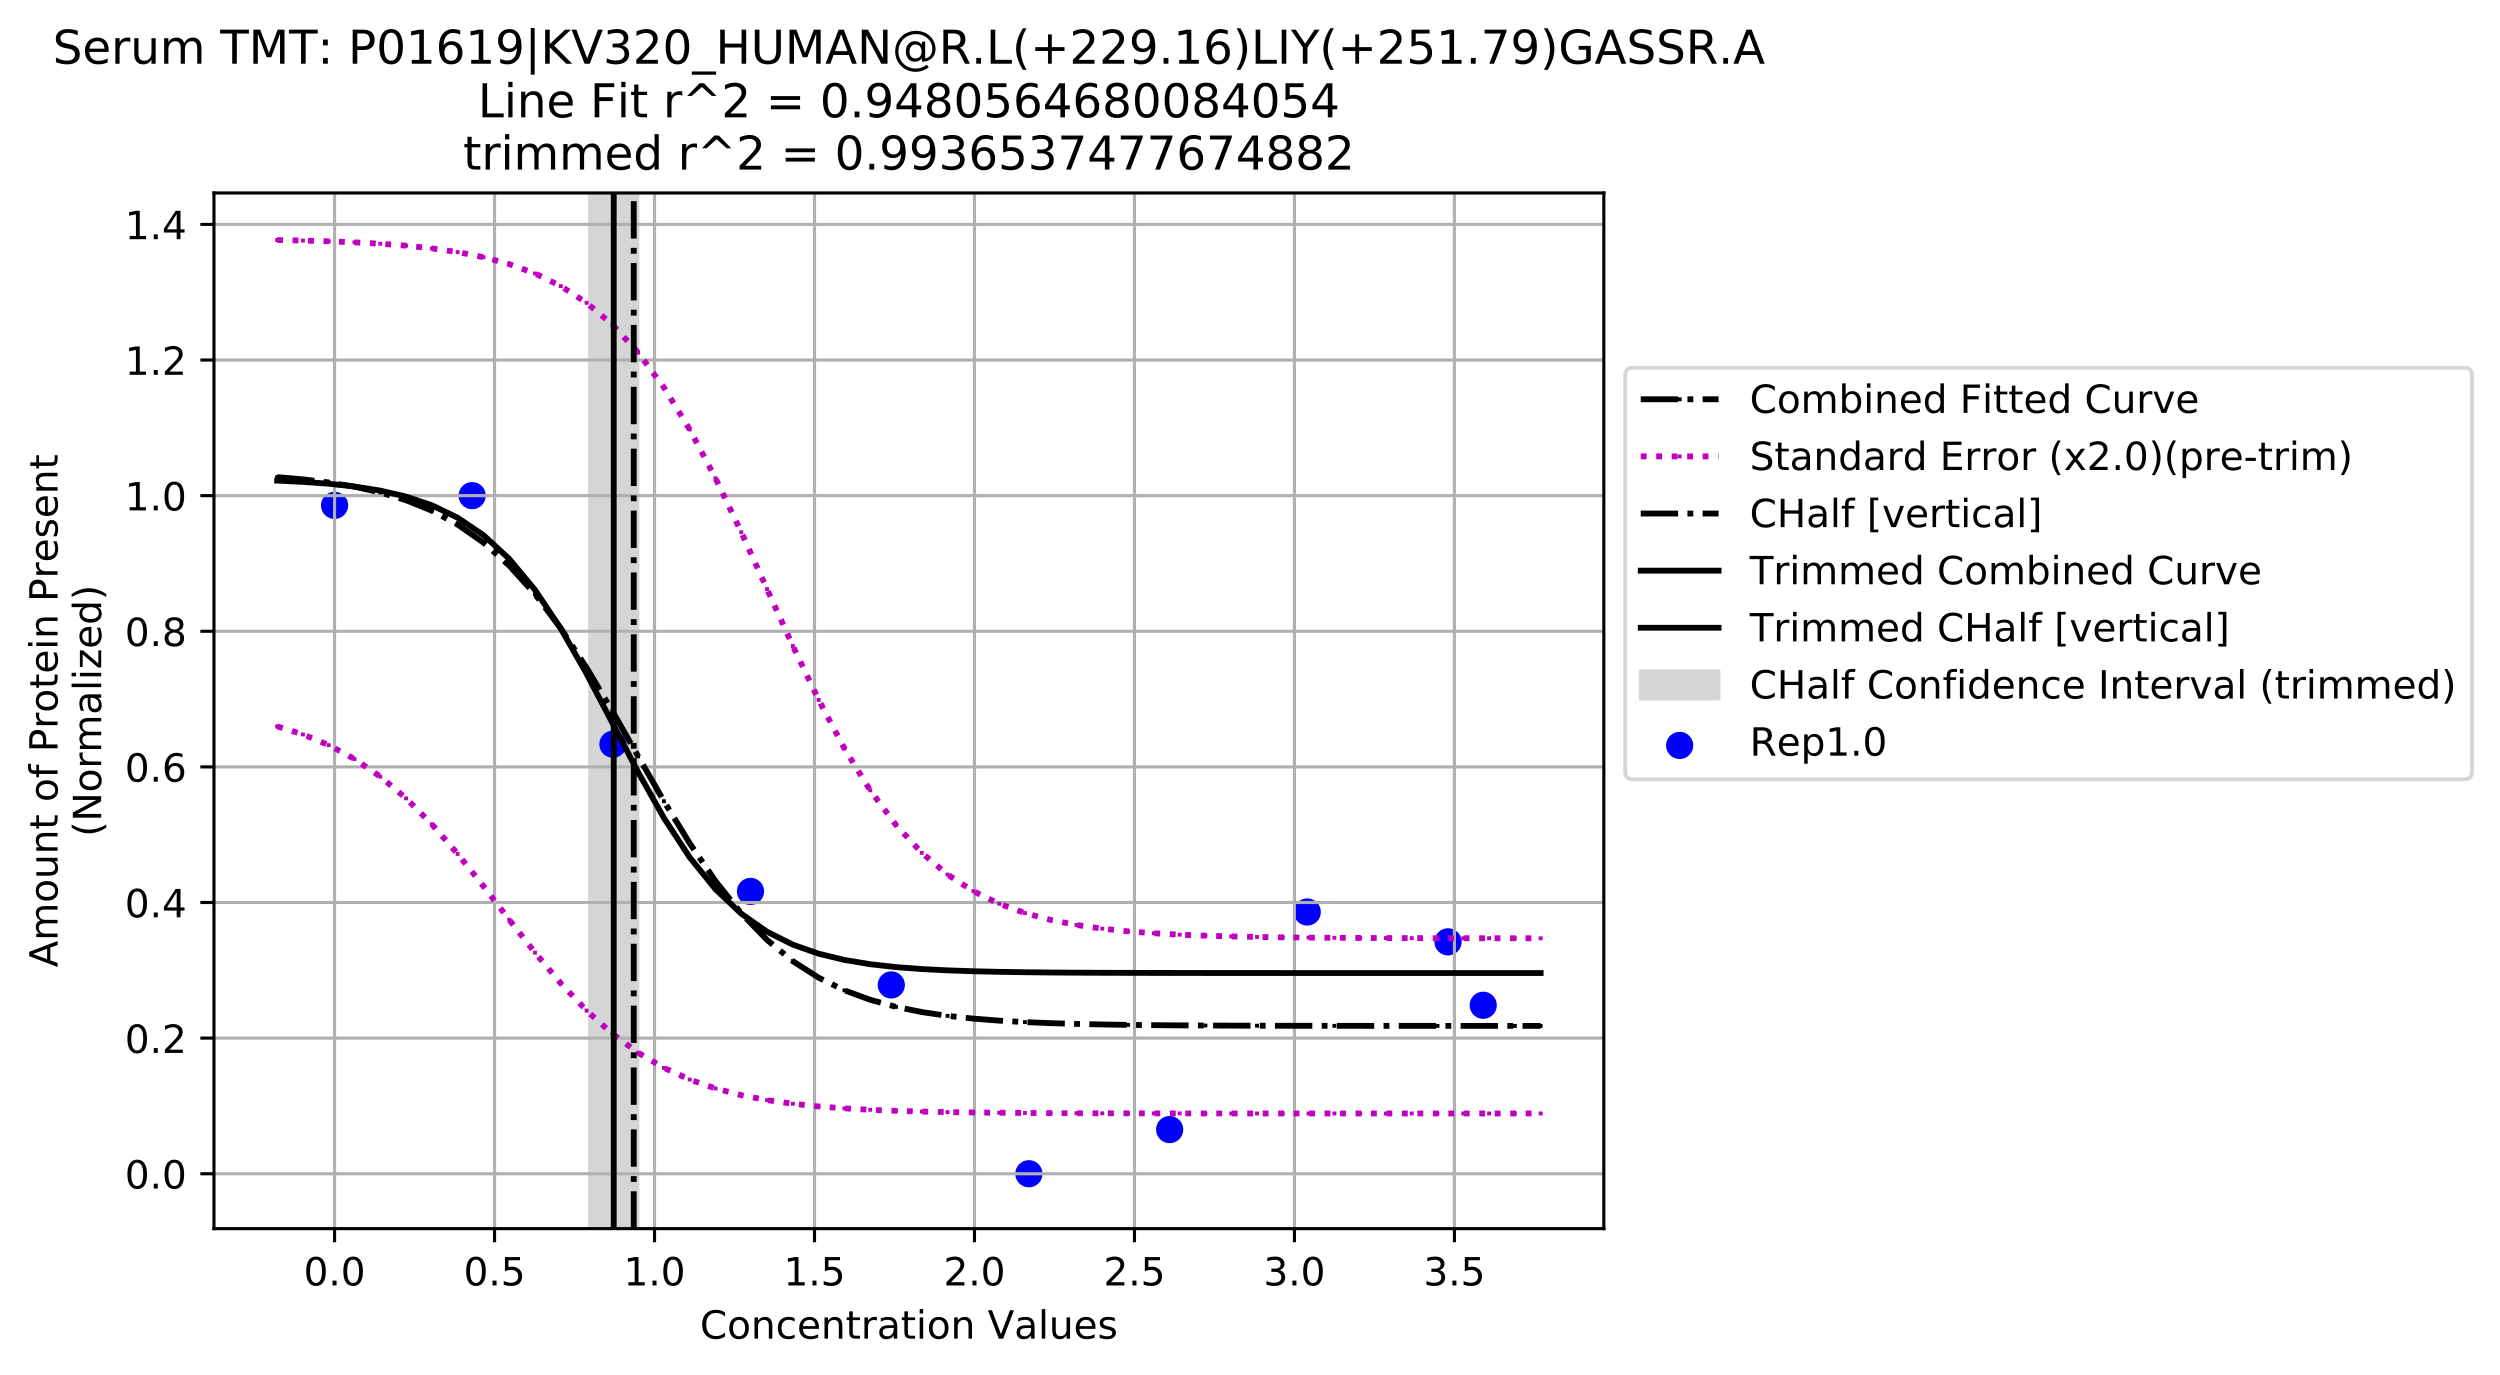 <?xml version="1.0" encoding="utf-8" standalone="no"?>
<!DOCTYPE svg PUBLIC "-//W3C//DTD SVG 1.1//EN"
  "http://www.w3.org/Graphics/SVG/1.1/DTD/svg11.dtd">
<!-- Created with matplotlib (https://matplotlib.org/) -->
<svg height="353.247pt" version="1.1" viewBox="0 0 642.37 353.247" width="642.37pt" xmlns="http://www.w3.org/2000/svg" xmlns:xlink="http://www.w3.org/1999/xlink">
 <defs>
  <style type="text/css">
*{stroke-linecap:butt;stroke-linejoin:round;}
  </style>
 </defs>
 <g id="figure_1">
  <g id="patch_1">
   <path d="M 0 353.247 
L 642.37 353.247 
L 642.37 0 
L 0 0 
z
" style="fill:#ffffff;"/>
  </g>
  <g id="axes_1">
   <g id="patch_2">
    <path d="M 54.979 315.691 
L 412.099 315.691 
L 412.099 49.579 
L 54.979 49.579 
z
" style="fill:#ffffff;"/>
   </g>
   <g id="patch_3">
    <path clip-path="url(#p5f638d8635)" d="M 151.614 315.691 
L 151.614 49.579 
L 163.781 49.579 
L 163.781 315.691 
z
" style="fill:#d5d5d5;stroke:#d5d5d5;stroke-linejoin:miter;"/>
   </g>
   <g id="PathCollection_1">
    <defs>
     <path d="M 0 3 
C 0.796 3 1.559 2.684 2.121 2.121 
C 2.684 1.559 3 0.796 3 0 
C 3 -0.796 2.684 -1.559 2.121 -2.121 
C 1.559 -2.684 0.796 -3 0 -3 
C -0.796 -3 -1.559 -2.684 -2.121 -2.121 
C -2.684 -1.559 -3 -0.796 -3 0 
C -3 0.796 -2.684 1.559 -2.121 2.121 
C -1.559 2.684 -0.796 3 0 3 
z
" id="me335a7fbe5" style="stroke:#0000ff;"/>
    </defs>
    <g clip-path="url(#p5f638d8635)">
     <use style="fill:#0000ff;stroke:#0000ff;" x="85.969" xlink:href="#me335a7fbe5" y="129.851"/>
     <use style="fill:#0000ff;stroke:#0000ff;" x="121.32" xlink:href="#me335a7fbe5" y="127.354"/>
     <use style="fill:#0000ff;stroke:#0000ff;" x="157.493" xlink:href="#me335a7fbe5" y="191.226"/>
     <use style="fill:#0000ff;stroke:#0000ff;" x="192.844" xlink:href="#me335a7fbe5" y="229.049"/>
     <use style="fill:#0000ff;stroke:#0000ff;" x="229.017" xlink:href="#me335a7fbe5" y="253.08"/>
     <use style="fill:#0000ff;stroke:#0000ff;" x="264.369" xlink:href="#me335a7fbe5" y="301.591"/>
     <use style="fill:#0000ff;stroke:#0000ff;" x="300.542" xlink:href="#me335a7fbe5" y="290.24"/>
     <use style="fill:#0000ff;stroke:#0000ff;" x="335.893" xlink:href="#me335a7fbe5" y="234.332"/>
     <use style="fill:#0000ff;stroke:#0000ff;" x="372.066" xlink:href="#me335a7fbe5" y="242.006"/>
     <use style="fill:#0000ff;stroke:#0000ff;" x="381.109" xlink:href="#me335a7fbe5" y="258.301"/>
    </g>
   </g>
   <g id="matplotlib.axis_1">
    <g id="xtick_1">
     <g id="line2d_1">
      <path clip-path="url(#p5f638d8635)" d="M 85.969 315.691 
L 85.969 49.579 
" style="fill:none;stroke:#b0b0b0;stroke-linecap:square;stroke-width:0.8;"/>
     </g>
     <g id="line2d_2">
      <defs>
       <path d="M 0 0 
L 0 3.5 
" id="ma3c0c65c9c" style="stroke:#000000;stroke-width:0.8;"/>
      </defs>
      <g>
       <use style="stroke:#000000;stroke-width:0.8;" x="85.969" xlink:href="#ma3c0c65c9c" y="315.691"/>
      </g>
     </g>
     <g id="text_1">
      <!-- 0.0 -->
      <defs>
       <path d="M 31.781 66.406 
Q 24.172 66.406 20.328 58.906 
Q 16.5 51.422 16.5 36.375 
Q 16.5 21.391 20.328 13.891 
Q 24.172 6.391 31.781 6.391 
Q 39.453 6.391 43.281 13.891 
Q 47.125 21.391 47.125 36.375 
Q 47.125 51.422 43.281 58.906 
Q 39.453 66.406 31.781 66.406 
z
M 31.781 74.219 
Q 44.047 74.219 50.516 64.516 
Q 56.984 54.828 56.984 36.375 
Q 56.984 17.969 50.516 8.266 
Q 44.047 -1.422 31.781 -1.422 
Q 19.531 -1.422 13.062 8.266 
Q 6.594 17.969 6.594 36.375 
Q 6.594 54.828 13.062 64.516 
Q 19.531 74.219 31.781 74.219 
z
" id="DejaVuSans-48"/>
       <path d="M 10.688 12.406 
L 21 12.406 
L 21 0 
L 10.688 0 
z
" id="DejaVuSans-46"/>
      </defs>
      <g transform="translate(78.017 330.29)scale(0.1 -0.1)">
       <use xlink:href="#DejaVuSans-48"/>
       <use x="63.623" xlink:href="#DejaVuSans-46"/>
       <use x="95.41" xlink:href="#DejaVuSans-48"/>
      </g>
     </g>
    </g>
    <g id="xtick_2">
     <g id="line2d_3">
      <path clip-path="url(#p5f638d8635)" d="M 127.075 315.691 
L 127.075 49.579 
" style="fill:none;stroke:#b0b0b0;stroke-linecap:square;stroke-width:0.8;"/>
     </g>
     <g id="line2d_4">
      <g>
       <use style="stroke:#000000;stroke-width:0.8;" x="127.075" xlink:href="#ma3c0c65c9c" y="315.691"/>
      </g>
     </g>
     <g id="text_2">
      <!-- 0.5 -->
      <defs>
       <path d="M 10.797 72.906 
L 49.516 72.906 
L 49.516 64.594 
L 19.828 64.594 
L 19.828 46.734 
Q 21.969 47.469 24.109 47.828 
Q 26.266 48.188 28.422 48.188 
Q 40.625 48.188 47.75 41.5 
Q 54.891 34.812 54.891 23.391 
Q 54.891 11.625 47.562 5.094 
Q 40.234 -1.422 26.906 -1.422 
Q 22.312 -1.422 17.547 -0.641 
Q 12.797 0.141 7.719 1.703 
L 7.719 11.625 
Q 12.109 9.234 16.797 8.062 
Q 21.484 6.891 26.703 6.891 
Q 35.156 6.891 40.078 11.328 
Q 45.016 15.766 45.016 23.391 
Q 45.016 31 40.078 35.438 
Q 35.156 39.891 26.703 39.891 
Q 22.75 39.891 18.812 39.016 
Q 14.891 38.141 10.797 36.281 
z
" id="DejaVuSans-53"/>
      </defs>
      <g transform="translate(119.123 330.29)scale(0.1 -0.1)">
       <use xlink:href="#DejaVuSans-48"/>
       <use x="63.623" xlink:href="#DejaVuSans-46"/>
       <use x="95.41" xlink:href="#DejaVuSans-53"/>
      </g>
     </g>
    </g>
    <g id="xtick_3">
     <g id="line2d_5">
      <path clip-path="url(#p5f638d8635)" d="M 168.181 315.691 
L 168.181 49.579 
" style="fill:none;stroke:#b0b0b0;stroke-linecap:square;stroke-width:0.8;"/>
     </g>
     <g id="line2d_6">
      <g>
       <use style="stroke:#000000;stroke-width:0.8;" x="168.181" xlink:href="#ma3c0c65c9c" y="315.691"/>
      </g>
     </g>
     <g id="text_3">
      <!-- 1.0 -->
      <defs>
       <path d="M 12.406 8.297 
L 28.516 8.297 
L 28.516 63.922 
L 10.984 60.406 
L 10.984 69.391 
L 28.422 72.906 
L 38.281 72.906 
L 38.281 8.297 
L 54.391 8.297 
L 54.391 0 
L 12.406 0 
z
" id="DejaVuSans-49"/>
      </defs>
      <g transform="translate(160.229 330.29)scale(0.1 -0.1)">
       <use xlink:href="#DejaVuSans-49"/>
       <use x="63.623" xlink:href="#DejaVuSans-46"/>
       <use x="95.41" xlink:href="#DejaVuSans-48"/>
      </g>
     </g>
    </g>
    <g id="xtick_4">
     <g id="line2d_7">
      <path clip-path="url(#p5f638d8635)" d="M 209.287 315.691 
L 209.287 49.579 
" style="fill:none;stroke:#b0b0b0;stroke-linecap:square;stroke-width:0.8;"/>
     </g>
     <g id="line2d_8">
      <g>
       <use style="stroke:#000000;stroke-width:0.8;" x="209.287" xlink:href="#ma3c0c65c9c" y="315.691"/>
      </g>
     </g>
     <g id="text_4">
      <!-- 1.5 -->
      <g transform="translate(201.335 330.29)scale(0.1 -0.1)">
       <use xlink:href="#DejaVuSans-49"/>
       <use x="63.623" xlink:href="#DejaVuSans-46"/>
       <use x="95.41" xlink:href="#DejaVuSans-53"/>
      </g>
     </g>
    </g>
    <g id="xtick_5">
     <g id="line2d_9">
      <path clip-path="url(#p5f638d8635)" d="M 250.392 315.691 
L 250.392 49.579 
" style="fill:none;stroke:#b0b0b0;stroke-linecap:square;stroke-width:0.8;"/>
     </g>
     <g id="line2d_10">
      <g>
       <use style="stroke:#000000;stroke-width:0.8;" x="250.392" xlink:href="#ma3c0c65c9c" y="315.691"/>
      </g>
     </g>
     <g id="text_5">
      <!-- 2.0 -->
      <defs>
       <path d="M 19.188 8.297 
L 53.609 8.297 
L 53.609 0 
L 7.328 0 
L 7.328 8.297 
Q 12.938 14.109 22.625 23.891 
Q 32.328 33.688 34.812 36.531 
Q 39.547 41.844 41.422 45.531 
Q 43.312 49.219 43.312 52.781 
Q 43.312 58.594 39.234 62.25 
Q 35.156 65.922 28.609 65.922 
Q 23.969 65.922 18.812 64.312 
Q 13.672 62.703 7.812 59.422 
L 7.812 69.391 
Q 13.766 71.781 18.938 73 
Q 24.125 74.219 28.422 74.219 
Q 39.75 74.219 46.484 68.547 
Q 53.219 62.891 53.219 53.422 
Q 53.219 48.922 51.531 44.891 
Q 49.859 40.875 45.406 35.406 
Q 44.188 33.984 37.641 27.219 
Q 31.109 20.453 19.188 8.297 
z
" id="DejaVuSans-50"/>
      </defs>
      <g transform="translate(242.441 330.29)scale(0.1 -0.1)">
       <use xlink:href="#DejaVuSans-50"/>
       <use x="63.623" xlink:href="#DejaVuSans-46"/>
       <use x="95.41" xlink:href="#DejaVuSans-48"/>
      </g>
     </g>
    </g>
    <g id="xtick_6">
     <g id="line2d_11">
      <path clip-path="url(#p5f638d8635)" d="M 291.498 315.691 
L 291.498 49.579 
" style="fill:none;stroke:#b0b0b0;stroke-linecap:square;stroke-width:0.8;"/>
     </g>
     <g id="line2d_12">
      <g>
       <use style="stroke:#000000;stroke-width:0.8;" x="291.498" xlink:href="#ma3c0c65c9c" y="315.691"/>
      </g>
     </g>
     <g id="text_6">
      <!-- 2.5 -->
      <g transform="translate(283.547 330.29)scale(0.1 -0.1)">
       <use xlink:href="#DejaVuSans-50"/>
       <use x="63.623" xlink:href="#DejaVuSans-46"/>
       <use x="95.41" xlink:href="#DejaVuSans-53"/>
      </g>
     </g>
    </g>
    <g id="xtick_7">
     <g id="line2d_13">
      <path clip-path="url(#p5f638d8635)" d="M 332.604 315.691 
L 332.604 49.579 
" style="fill:none;stroke:#b0b0b0;stroke-linecap:square;stroke-width:0.8;"/>
     </g>
     <g id="line2d_14">
      <g>
       <use style="stroke:#000000;stroke-width:0.8;" x="332.604" xlink:href="#ma3c0c65c9c" y="315.691"/>
      </g>
     </g>
     <g id="text_7">
      <!-- 3.0 -->
      <defs>
       <path d="M 40.578 39.312 
Q 47.656 37.797 51.625 33 
Q 55.609 28.219 55.609 21.188 
Q 55.609 10.406 48.188 4.484 
Q 40.766 -1.422 27.094 -1.422 
Q 22.516 -1.422 17.656 -0.516 
Q 12.797 0.391 7.625 2.203 
L 7.625 11.719 
Q 11.719 9.328 16.594 8.109 
Q 21.484 6.891 26.812 6.891 
Q 36.078 6.891 40.938 10.547 
Q 45.797 14.203 45.797 21.188 
Q 45.797 27.641 41.281 31.266 
Q 36.766 34.906 28.719 34.906 
L 20.219 34.906 
L 20.219 43.016 
L 29.109 43.016 
Q 36.375 43.016 40.234 45.922 
Q 44.094 48.828 44.094 54.297 
Q 44.094 59.906 40.109 62.906 
Q 36.141 65.922 28.719 65.922 
Q 24.656 65.922 20.016 65.031 
Q 15.375 64.156 9.812 62.312 
L 9.812 71.094 
Q 15.438 72.656 20.344 73.438 
Q 25.25 74.219 29.594 74.219 
Q 40.828 74.219 47.359 69.109 
Q 53.906 64.016 53.906 55.328 
Q 53.906 49.266 50.438 45.094 
Q 46.969 40.922 40.578 39.312 
z
" id="DejaVuSans-51"/>
      </defs>
      <g transform="translate(324.653 330.29)scale(0.1 -0.1)">
       <use xlink:href="#DejaVuSans-51"/>
       <use x="63.623" xlink:href="#DejaVuSans-46"/>
       <use x="95.41" xlink:href="#DejaVuSans-48"/>
      </g>
     </g>
    </g>
    <g id="xtick_8">
     <g id="line2d_15">
      <path clip-path="url(#p5f638d8635)" d="M 373.71 315.691 
L 373.71 49.579 
" style="fill:none;stroke:#b0b0b0;stroke-linecap:square;stroke-width:0.8;"/>
     </g>
     <g id="line2d_16">
      <g>
       <use style="stroke:#000000;stroke-width:0.8;" x="373.71" xlink:href="#ma3c0c65c9c" y="315.691"/>
      </g>
     </g>
     <g id="text_8">
      <!-- 3.5 -->
      <g transform="translate(365.759 330.29)scale(0.1 -0.1)">
       <use xlink:href="#DejaVuSans-51"/>
       <use x="63.623" xlink:href="#DejaVuSans-46"/>
       <use x="95.41" xlink:href="#DejaVuSans-53"/>
      </g>
     </g>
    </g>
    <g id="text_9">
     <!-- Concentration Values -->
     <defs>
      <path d="M 64.406 67.281 
L 64.406 56.891 
Q 59.422 61.531 53.781 63.812 
Q 48.141 66.109 41.797 66.109 
Q 29.297 66.109 22.656 58.469 
Q 16.016 50.828 16.016 36.375 
Q 16.016 21.969 22.656 14.328 
Q 29.297 6.688 41.797 6.688 
Q 48.141 6.688 53.781 8.984 
Q 59.422 11.281 64.406 15.922 
L 64.406 5.609 
Q 59.234 2.094 53.438 0.328 
Q 47.656 -1.422 41.219 -1.422 
Q 24.656 -1.422 15.125 8.703 
Q 5.609 18.844 5.609 36.375 
Q 5.609 53.953 15.125 64.078 
Q 24.656 74.219 41.219 74.219 
Q 47.75 74.219 53.531 72.484 
Q 59.328 70.75 64.406 67.281 
z
" id="DejaVuSans-67"/>
      <path d="M 30.609 48.391 
Q 23.391 48.391 19.188 42.75 
Q 14.984 37.109 14.984 27.297 
Q 14.984 17.484 19.156 11.844 
Q 23.344 6.203 30.609 6.203 
Q 37.797 6.203 41.984 11.859 
Q 46.188 17.531 46.188 27.297 
Q 46.188 37.016 41.984 42.703 
Q 37.797 48.391 30.609 48.391 
z
M 30.609 56 
Q 42.328 56 49.016 48.375 
Q 55.719 40.766 55.719 27.297 
Q 55.719 13.875 49.016 6.219 
Q 42.328 -1.422 30.609 -1.422 
Q 18.844 -1.422 12.172 6.219 
Q 5.516 13.875 5.516 27.297 
Q 5.516 40.766 12.172 48.375 
Q 18.844 56 30.609 56 
z
" id="DejaVuSans-111"/>
      <path d="M 54.891 33.016 
L 54.891 0 
L 45.906 0 
L 45.906 32.719 
Q 45.906 40.484 42.875 44.328 
Q 39.844 48.188 33.797 48.188 
Q 26.516 48.188 22.312 43.547 
Q 18.109 38.922 18.109 30.906 
L 18.109 0 
L 9.078 0 
L 9.078 54.688 
L 18.109 54.688 
L 18.109 46.188 
Q 21.344 51.125 25.703 53.562 
Q 30.078 56 35.797 56 
Q 45.219 56 50.047 50.172 
Q 54.891 44.344 54.891 33.016 
z
" id="DejaVuSans-110"/>
      <path d="M 48.781 52.594 
L 48.781 44.188 
Q 44.969 46.297 41.141 47.344 
Q 37.312 48.391 33.406 48.391 
Q 24.656 48.391 19.812 42.844 
Q 14.984 37.312 14.984 27.297 
Q 14.984 17.281 19.812 11.734 
Q 24.656 6.203 33.406 6.203 
Q 37.312 6.203 41.141 7.25 
Q 44.969 8.297 48.781 10.406 
L 48.781 2.094 
Q 45.016 0.344 40.984 -0.531 
Q 36.969 -1.422 32.422 -1.422 
Q 20.062 -1.422 12.781 6.344 
Q 5.516 14.109 5.516 27.297 
Q 5.516 40.672 12.859 48.328 
Q 20.219 56 33.016 56 
Q 37.156 56 41.109 55.141 
Q 45.062 54.297 48.781 52.594 
z
" id="DejaVuSans-99"/>
      <path d="M 56.203 29.594 
L 56.203 25.203 
L 14.891 25.203 
Q 15.484 15.922 20.484 11.062 
Q 25.484 6.203 34.422 6.203 
Q 39.594 6.203 44.453 7.469 
Q 49.312 8.734 54.109 11.281 
L 54.109 2.781 
Q 49.266 0.734 44.188 -0.344 
Q 39.109 -1.422 33.891 -1.422 
Q 20.797 -1.422 13.156 6.188 
Q 5.516 13.812 5.516 26.812 
Q 5.516 40.234 12.766 48.109 
Q 20.016 56 32.328 56 
Q 43.359 56 49.781 48.891 
Q 56.203 41.797 56.203 29.594 
z
M 47.219 32.234 
Q 47.125 39.594 43.094 43.984 
Q 39.062 48.391 32.422 48.391 
Q 24.906 48.391 20.391 44.141 
Q 15.875 39.891 15.188 32.172 
z
" id="DejaVuSans-101"/>
      <path d="M 18.312 70.219 
L 18.312 54.688 
L 36.812 54.688 
L 36.812 47.703 
L 18.312 47.703 
L 18.312 18.016 
Q 18.312 11.328 20.141 9.422 
Q 21.969 7.516 27.594 7.516 
L 36.812 7.516 
L 36.812 0 
L 27.594 0 
Q 17.188 0 13.234 3.875 
Q 9.281 7.766 9.281 18.016 
L 9.281 47.703 
L 2.688 47.703 
L 2.688 54.688 
L 9.281 54.688 
L 9.281 70.219 
z
" id="DejaVuSans-116"/>
      <path d="M 41.109 46.297 
Q 39.594 47.172 37.812 47.578 
Q 36.031 48 33.891 48 
Q 26.266 48 22.188 43.047 
Q 18.109 38.094 18.109 28.812 
L 18.109 0 
L 9.078 0 
L 9.078 54.688 
L 18.109 54.688 
L 18.109 46.188 
Q 20.953 51.172 25.484 53.578 
Q 30.031 56 36.531 56 
Q 37.453 56 38.578 55.875 
Q 39.703 55.766 41.062 55.516 
z
" id="DejaVuSans-114"/>
      <path d="M 34.281 27.484 
Q 23.391 27.484 19.188 25 
Q 14.984 22.516 14.984 16.5 
Q 14.984 11.719 18.141 8.906 
Q 21.297 6.109 26.703 6.109 
Q 34.188 6.109 38.703 11.406 
Q 43.219 16.703 43.219 25.484 
L 43.219 27.484 
z
M 52.203 31.203 
L 52.203 0 
L 43.219 0 
L 43.219 8.297 
Q 40.141 3.328 35.547 0.953 
Q 30.953 -1.422 24.312 -1.422 
Q 15.922 -1.422 10.953 3.297 
Q 6 8.016 6 15.922 
Q 6 25.141 12.172 29.828 
Q 18.359 34.516 30.609 34.516 
L 43.219 34.516 
L 43.219 35.406 
Q 43.219 41.609 39.141 45 
Q 35.062 48.391 27.688 48.391 
Q 23 48.391 18.547 47.266 
Q 14.109 46.141 10.016 43.891 
L 10.016 52.203 
Q 14.938 54.109 19.578 55.047 
Q 24.219 56 28.609 56 
Q 40.484 56 46.344 49.844 
Q 52.203 43.703 52.203 31.203 
z
" id="DejaVuSans-97"/>
      <path d="M 9.422 54.688 
L 18.406 54.688 
L 18.406 0 
L 9.422 0 
z
M 9.422 75.984 
L 18.406 75.984 
L 18.406 64.594 
L 9.422 64.594 
z
" id="DejaVuSans-105"/>
      <path id="DejaVuSans-32"/>
      <path d="M 28.609 0 
L 0.781 72.906 
L 11.078 72.906 
L 34.188 11.531 
L 57.328 72.906 
L 67.578 72.906 
L 39.797 0 
z
" id="DejaVuSans-86"/>
      <path d="M 9.422 75.984 
L 18.406 75.984 
L 18.406 0 
L 9.422 0 
z
" id="DejaVuSans-108"/>
      <path d="M 8.5 21.578 
L 8.5 54.688 
L 17.484 54.688 
L 17.484 21.922 
Q 17.484 14.156 20.5 10.266 
Q 23.531 6.391 29.594 6.391 
Q 36.859 6.391 41.078 11.031 
Q 45.312 15.672 45.312 23.688 
L 45.312 54.688 
L 54.297 54.688 
L 54.297 0 
L 45.312 0 
L 45.312 8.406 
Q 42.047 3.422 37.719 1 
Q 33.406 -1.422 27.688 -1.422 
Q 18.266 -1.422 13.375 4.438 
Q 8.5 10.297 8.5 21.578 
z
M 31.109 56 
z
" id="DejaVuSans-117"/>
      <path d="M 44.281 53.078 
L 44.281 44.578 
Q 40.484 46.531 36.375 47.5 
Q 32.281 48.484 27.875 48.484 
Q 21.188 48.484 17.844 46.438 
Q 14.5 44.391 14.5 40.281 
Q 14.5 37.156 16.891 35.375 
Q 19.281 33.594 26.516 31.984 
L 29.594 31.297 
Q 39.156 29.25 43.188 25.516 
Q 47.219 21.781 47.219 15.094 
Q 47.219 7.469 41.188 3.016 
Q 35.156 -1.422 24.609 -1.422 
Q 20.219 -1.422 15.453 -0.562 
Q 10.688 0.297 5.422 2 
L 5.422 11.281 
Q 10.406 8.688 15.234 7.391 
Q 20.062 6.109 24.812 6.109 
Q 31.156 6.109 34.562 8.281 
Q 37.984 10.453 37.984 14.406 
Q 37.984 18.062 35.516 20.016 
Q 33.062 21.969 24.703 23.781 
L 21.578 24.516 
Q 13.234 26.266 9.516 29.906 
Q 5.812 33.547 5.812 39.891 
Q 5.812 47.609 11.281 51.797 
Q 16.75 56 26.812 56 
Q 31.781 56 36.172 55.266 
Q 40.578 54.547 44.281 53.078 
z
" id="DejaVuSans-115"/>
     </defs>
     <g transform="translate(179.861 343.968)scale(0.1 -0.1)">
      <use xlink:href="#DejaVuSans-67"/>
      <use x="69.824" xlink:href="#DejaVuSans-111"/>
      <use x="131.006" xlink:href="#DejaVuSans-110"/>
      <use x="194.385" xlink:href="#DejaVuSans-99"/>
      <use x="249.365" xlink:href="#DejaVuSans-101"/>
      <use x="310.889" xlink:href="#DejaVuSans-110"/>
      <use x="374.268" xlink:href="#DejaVuSans-116"/>
      <use x="413.477" xlink:href="#DejaVuSans-114"/>
      <use x="454.59" xlink:href="#DejaVuSans-97"/>
      <use x="515.869" xlink:href="#DejaVuSans-116"/>
      <use x="555.078" xlink:href="#DejaVuSans-105"/>
      <use x="582.861" xlink:href="#DejaVuSans-111"/>
      <use x="644.043" xlink:href="#DejaVuSans-110"/>
      <use x="707.422" xlink:href="#DejaVuSans-32"/>
      <use x="739.209" xlink:href="#DejaVuSans-86"/>
      <use x="807.508" xlink:href="#DejaVuSans-97"/>
      <use x="868.787" xlink:href="#DejaVuSans-108"/>
      <use x="896.57" xlink:href="#DejaVuSans-117"/>
      <use x="959.949" xlink:href="#DejaVuSans-101"/>
      <use x="1021.473" xlink:href="#DejaVuSans-115"/>
     </g>
    </g>
   </g>
   <g id="matplotlib.axis_2">
    <g id="ytick_1">
     <g id="line2d_17">
      <path clip-path="url(#p5f638d8635)" d="M 54.979 301.591 
L 412.099 301.591 
" style="fill:none;stroke:#b0b0b0;stroke-linecap:square;stroke-width:0.8;"/>
     </g>
     <g id="line2d_18">
      <defs>
       <path d="M 0 0 
L -3.5 0 
" id="maecc93a291" style="stroke:#000000;stroke-width:0.8;"/>
      </defs>
      <g>
       <use style="stroke:#000000;stroke-width:0.8;" x="54.979" xlink:href="#maecc93a291" y="301.591"/>
      </g>
     </g>
     <g id="text_10">
      <!-- 0.0 -->
      <g transform="translate(32.076 305.39)scale(0.1 -0.1)">
       <use xlink:href="#DejaVuSans-48"/>
       <use x="63.623" xlink:href="#DejaVuSans-46"/>
       <use x="95.41" xlink:href="#DejaVuSans-48"/>
      </g>
     </g>
    </g>
    <g id="ytick_2">
     <g id="line2d_19">
      <path clip-path="url(#p5f638d8635)" d="M 54.979 266.744 
L 412.099 266.744 
" style="fill:none;stroke:#b0b0b0;stroke-linecap:square;stroke-width:0.8;"/>
     </g>
     <g id="line2d_20">
      <g>
       <use style="stroke:#000000;stroke-width:0.8;" x="54.979" xlink:href="#maecc93a291" y="266.744"/>
      </g>
     </g>
     <g id="text_11">
      <!-- 0.2 -->
      <g transform="translate(32.076 270.543)scale(0.1 -0.1)">
       <use xlink:href="#DejaVuSans-48"/>
       <use x="63.623" xlink:href="#DejaVuSans-46"/>
       <use x="95.41" xlink:href="#DejaVuSans-50"/>
      </g>
     </g>
    </g>
    <g id="ytick_3">
     <g id="line2d_21">
      <path clip-path="url(#p5f638d8635)" d="M 54.979 231.896 
L 412.099 231.896 
" style="fill:none;stroke:#b0b0b0;stroke-linecap:square;stroke-width:0.8;"/>
     </g>
     <g id="line2d_22">
      <g>
       <use style="stroke:#000000;stroke-width:0.8;" x="54.979" xlink:href="#maecc93a291" y="231.896"/>
      </g>
     </g>
     <g id="text_12">
      <!-- 0.4 -->
      <defs>
       <path d="M 37.797 64.312 
L 12.891 25.391 
L 37.797 25.391 
z
M 35.203 72.906 
L 47.609 72.906 
L 47.609 25.391 
L 58.016 25.391 
L 58.016 17.188 
L 47.609 17.188 
L 47.609 0 
L 37.797 0 
L 37.797 17.188 
L 4.891 17.188 
L 4.891 26.703 
z
" id="DejaVuSans-52"/>
      </defs>
      <g transform="translate(32.076 235.696)scale(0.1 -0.1)">
       <use xlink:href="#DejaVuSans-48"/>
       <use x="63.623" xlink:href="#DejaVuSans-46"/>
       <use x="95.41" xlink:href="#DejaVuSans-52"/>
      </g>
     </g>
    </g>
    <g id="ytick_4">
     <g id="line2d_23">
      <path clip-path="url(#p5f638d8635)" d="M 54.979 197.049 
L 412.099 197.049 
" style="fill:none;stroke:#b0b0b0;stroke-linecap:square;stroke-width:0.8;"/>
     </g>
     <g id="line2d_24">
      <g>
       <use style="stroke:#000000;stroke-width:0.8;" x="54.979" xlink:href="#maecc93a291" y="197.049"/>
      </g>
     </g>
     <g id="text_13">
      <!-- 0.6 -->
      <defs>
       <path d="M 33.016 40.375 
Q 26.375 40.375 22.484 35.828 
Q 18.609 31.297 18.609 23.391 
Q 18.609 15.531 22.484 10.953 
Q 26.375 6.391 33.016 6.391 
Q 39.656 6.391 43.531 10.953 
Q 47.406 15.531 47.406 23.391 
Q 47.406 31.297 43.531 35.828 
Q 39.656 40.375 33.016 40.375 
z
M 52.594 71.297 
L 52.594 62.312 
Q 48.875 64.062 45.094 64.984 
Q 41.312 65.922 37.594 65.922 
Q 27.828 65.922 22.672 59.328 
Q 17.531 52.734 16.797 39.406 
Q 19.672 43.656 24.016 45.922 
Q 28.375 48.188 33.594 48.188 
Q 44.578 48.188 50.953 41.516 
Q 57.328 34.859 57.328 23.391 
Q 57.328 12.156 50.688 5.359 
Q 44.047 -1.422 33.016 -1.422 
Q 20.359 -1.422 13.672 8.266 
Q 6.984 17.969 6.984 36.375 
Q 6.984 53.656 15.188 63.938 
Q 23.391 74.219 37.203 74.219 
Q 40.922 74.219 44.703 73.484 
Q 48.484 72.75 52.594 71.297 
z
" id="DejaVuSans-54"/>
      </defs>
      <g transform="translate(32.076 200.848)scale(0.1 -0.1)">
       <use xlink:href="#DejaVuSans-48"/>
       <use x="63.623" xlink:href="#DejaVuSans-46"/>
       <use x="95.41" xlink:href="#DejaVuSans-54"/>
      </g>
     </g>
    </g>
    <g id="ytick_5">
     <g id="line2d_25">
      <path clip-path="url(#p5f638d8635)" d="M 54.979 162.202 
L 412.099 162.202 
" style="fill:none;stroke:#b0b0b0;stroke-linecap:square;stroke-width:0.8;"/>
     </g>
     <g id="line2d_26">
      <g>
       <use style="stroke:#000000;stroke-width:0.8;" x="54.979" xlink:href="#maecc93a291" y="162.202"/>
      </g>
     </g>
     <g id="text_14">
      <!-- 0.8 -->
      <defs>
       <path d="M 31.781 34.625 
Q 24.75 34.625 20.719 30.859 
Q 16.703 27.094 16.703 20.516 
Q 16.703 13.922 20.719 10.156 
Q 24.75 6.391 31.781 6.391 
Q 38.812 6.391 42.859 10.172 
Q 46.922 13.969 46.922 20.516 
Q 46.922 27.094 42.891 30.859 
Q 38.875 34.625 31.781 34.625 
z
M 21.922 38.812 
Q 15.578 40.375 12.031 44.719 
Q 8.5 49.078 8.5 55.328 
Q 8.5 64.062 14.719 69.141 
Q 20.953 74.219 31.781 74.219 
Q 42.672 74.219 48.875 69.141 
Q 55.078 64.062 55.078 55.328 
Q 55.078 49.078 51.531 44.719 
Q 48 40.375 41.703 38.812 
Q 48.828 37.156 52.797 32.312 
Q 56.781 27.484 56.781 20.516 
Q 56.781 9.906 50.312 4.234 
Q 43.844 -1.422 31.781 -1.422 
Q 19.734 -1.422 13.25 4.234 
Q 6.781 9.906 6.781 20.516 
Q 6.781 27.484 10.781 32.312 
Q 14.797 37.156 21.922 38.812 
z
M 18.312 54.391 
Q 18.312 48.734 21.844 45.562 
Q 25.391 42.391 31.781 42.391 
Q 38.141 42.391 41.719 45.562 
Q 45.312 48.734 45.312 54.391 
Q 45.312 60.062 41.719 63.234 
Q 38.141 66.406 31.781 66.406 
Q 25.391 66.406 21.844 63.234 
Q 18.312 60.062 18.312 54.391 
z
" id="DejaVuSans-56"/>
      </defs>
      <g transform="translate(32.076 166.001)scale(0.1 -0.1)">
       <use xlink:href="#DejaVuSans-48"/>
       <use x="63.623" xlink:href="#DejaVuSans-46"/>
       <use x="95.41" xlink:href="#DejaVuSans-56"/>
      </g>
     </g>
    </g>
    <g id="ytick_6">
     <g id="line2d_27">
      <path clip-path="url(#p5f638d8635)" d="M 54.979 127.354 
L 412.099 127.354 
" style="fill:none;stroke:#b0b0b0;stroke-linecap:square;stroke-width:0.8;"/>
     </g>
     <g id="line2d_28">
      <g>
       <use style="stroke:#000000;stroke-width:0.8;" x="54.979" xlink:href="#maecc93a291" y="127.354"/>
      </g>
     </g>
     <g id="text_15">
      <!-- 1.0 -->
      <g transform="translate(32.076 131.154)scale(0.1 -0.1)">
       <use xlink:href="#DejaVuSans-49"/>
       <use x="63.623" xlink:href="#DejaVuSans-46"/>
       <use x="95.41" xlink:href="#DejaVuSans-48"/>
      </g>
     </g>
    </g>
    <g id="ytick_7">
     <g id="line2d_29">
      <path clip-path="url(#p5f638d8635)" d="M 54.979 92.507 
L 412.099 92.507 
" style="fill:none;stroke:#b0b0b0;stroke-linecap:square;stroke-width:0.8;"/>
     </g>
     <g id="line2d_30">
      <g>
       <use style="stroke:#000000;stroke-width:0.8;" x="54.979" xlink:href="#maecc93a291" y="92.507"/>
      </g>
     </g>
     <g id="text_16">
      <!-- 1.2 -->
      <g transform="translate(32.076 96.306)scale(0.1 -0.1)">
       <use xlink:href="#DejaVuSans-49"/>
       <use x="63.623" xlink:href="#DejaVuSans-46"/>
       <use x="95.41" xlink:href="#DejaVuSans-50"/>
      </g>
     </g>
    </g>
    <g id="ytick_8">
     <g id="line2d_31">
      <path clip-path="url(#p5f638d8635)" d="M 54.979 57.66 
L 412.099 57.66 
" style="fill:none;stroke:#b0b0b0;stroke-linecap:square;stroke-width:0.8;"/>
     </g>
     <g id="line2d_32">
      <g>
       <use style="stroke:#000000;stroke-width:0.8;" x="54.979" xlink:href="#maecc93a291" y="57.66"/>
      </g>
     </g>
     <g id="text_17">
      <!-- 1.4 -->
      <g transform="translate(32.076 61.459)scale(0.1 -0.1)">
       <use xlink:href="#DejaVuSans-49"/>
       <use x="63.623" xlink:href="#DejaVuSans-46"/>
       <use x="95.41" xlink:href="#DejaVuSans-52"/>
      </g>
     </g>
    </g>
    <g id="text_18">
     <!-- Amount of Protein Present -->
     <defs>
      <path d="M 34.188 63.188 
L 20.797 26.906 
L 47.609 26.906 
z
M 28.609 72.906 
L 39.797 72.906 
L 67.578 0 
L 57.328 0 
L 50.688 18.703 
L 17.828 18.703 
L 11.188 0 
L 0.781 0 
z
" id="DejaVuSans-65"/>
      <path d="M 52 44.188 
Q 55.375 50.25 60.062 53.125 
Q 64.75 56 71.094 56 
Q 79.641 56 84.281 50.016 
Q 88.922 44.047 88.922 33.016 
L 88.922 0 
L 79.891 0 
L 79.891 32.719 
Q 79.891 40.578 77.094 44.375 
Q 74.312 48.188 68.609 48.188 
Q 61.625 48.188 57.562 43.547 
Q 53.516 38.922 53.516 30.906 
L 53.516 0 
L 44.484 0 
L 44.484 32.719 
Q 44.484 40.625 41.703 44.406 
Q 38.922 48.188 33.109 48.188 
Q 26.219 48.188 22.156 43.531 
Q 18.109 38.875 18.109 30.906 
L 18.109 0 
L 9.078 0 
L 9.078 54.688 
L 18.109 54.688 
L 18.109 46.188 
Q 21.188 51.219 25.484 53.609 
Q 29.781 56 35.688 56 
Q 41.656 56 45.828 52.969 
Q 50 49.953 52 44.188 
z
" id="DejaVuSans-109"/>
      <path d="M 37.109 75.984 
L 37.109 68.5 
L 28.516 68.5 
Q 23.688 68.5 21.797 66.547 
Q 19.922 64.594 19.922 59.516 
L 19.922 54.688 
L 34.719 54.688 
L 34.719 47.703 
L 19.922 47.703 
L 19.922 0 
L 10.891 0 
L 10.891 47.703 
L 2.297 47.703 
L 2.297 54.688 
L 10.891 54.688 
L 10.891 58.5 
Q 10.891 67.625 15.141 71.797 
Q 19.391 75.984 28.609 75.984 
z
" id="DejaVuSans-102"/>
      <path d="M 19.672 64.797 
L 19.672 37.406 
L 32.078 37.406 
Q 38.969 37.406 42.719 40.969 
Q 46.484 44.531 46.484 51.125 
Q 46.484 57.672 42.719 61.234 
Q 38.969 64.797 32.078 64.797 
z
M 9.812 72.906 
L 32.078 72.906 
Q 44.344 72.906 50.609 67.359 
Q 56.891 61.812 56.891 51.125 
Q 56.891 40.328 50.609 34.812 
Q 44.344 29.297 32.078 29.297 
L 19.672 29.297 
L 19.672 0 
L 9.812 0 
z
" id="DejaVuSans-80"/>
     </defs>
     <g transform="translate(14.798 248.546)rotate(-90)scale(0.1 -0.1)">
      <use xlink:href="#DejaVuSans-65"/>
      <use x="68.408" xlink:href="#DejaVuSans-109"/>
      <use x="165.82" xlink:href="#DejaVuSans-111"/>
      <use x="227.002" xlink:href="#DejaVuSans-117"/>
      <use x="290.381" xlink:href="#DejaVuSans-110"/>
      <use x="353.76" xlink:href="#DejaVuSans-116"/>
      <use x="392.969" xlink:href="#DejaVuSans-32"/>
      <use x="424.756" xlink:href="#DejaVuSans-111"/>
      <use x="485.938" xlink:href="#DejaVuSans-102"/>
      <use x="521.143" xlink:href="#DejaVuSans-32"/>
      <use x="552.93" xlink:href="#DejaVuSans-80"/>
      <use x="613.217" xlink:href="#DejaVuSans-114"/>
      <use x="654.299" xlink:href="#DejaVuSans-111"/>
      <use x="715.48" xlink:href="#DejaVuSans-116"/>
      <use x="754.689" xlink:href="#DejaVuSans-101"/>
      <use x="816.213" xlink:href="#DejaVuSans-105"/>
      <use x="843.996" xlink:href="#DejaVuSans-110"/>
      <use x="907.375" xlink:href="#DejaVuSans-32"/>
      <use x="939.162" xlink:href="#DejaVuSans-80"/>
      <use x="999.449" xlink:href="#DejaVuSans-114"/>
      <use x="1040.531" xlink:href="#DejaVuSans-101"/>
      <use x="1102.055" xlink:href="#DejaVuSans-115"/>
      <use x="1154.154" xlink:href="#DejaVuSans-101"/>
      <use x="1215.678" xlink:href="#DejaVuSans-110"/>
      <use x="1279.057" xlink:href="#DejaVuSans-116"/>
     </g>
     <!-- (Normalized) -->
     <defs>
      <path d="M 31 75.875 
Q 24.469 64.656 21.281 53.656 
Q 18.109 42.672 18.109 31.391 
Q 18.109 20.125 21.312 9.062 
Q 24.516 -2 31 -13.188 
L 23.188 -13.188 
Q 15.875 -1.703 12.234 9.375 
Q 8.594 20.453 8.594 31.391 
Q 8.594 42.281 12.203 53.312 
Q 15.828 64.359 23.188 75.875 
z
" id="DejaVuSans-40"/>
      <path d="M 9.812 72.906 
L 23.094 72.906 
L 55.422 11.922 
L 55.422 72.906 
L 64.984 72.906 
L 64.984 0 
L 51.703 0 
L 19.391 60.984 
L 19.391 0 
L 9.812 0 
z
" id="DejaVuSans-78"/>
      <path d="M 5.516 54.688 
L 48.188 54.688 
L 48.188 46.484 
L 14.406 7.172 
L 48.188 7.172 
L 48.188 0 
L 4.297 0 
L 4.297 8.203 
L 38.094 47.516 
L 5.516 47.516 
z
" id="DejaVuSans-122"/>
      <path d="M 45.406 46.391 
L 45.406 75.984 
L 54.391 75.984 
L 54.391 0 
L 45.406 0 
L 45.406 8.203 
Q 42.578 3.328 38.25 0.953 
Q 33.938 -1.422 27.875 -1.422 
Q 17.969 -1.422 11.734 6.484 
Q 5.516 14.406 5.516 27.297 
Q 5.516 40.188 11.734 48.094 
Q 17.969 56 27.875 56 
Q 33.938 56 38.25 53.625 
Q 42.578 51.266 45.406 46.391 
z
M 14.797 27.297 
Q 14.797 17.391 18.875 11.75 
Q 22.953 6.109 30.078 6.109 
Q 37.203 6.109 41.297 11.75 
Q 45.406 17.391 45.406 27.297 
Q 45.406 37.203 41.297 42.844 
Q 37.203 48.484 30.078 48.484 
Q 22.953 48.484 18.875 42.844 
Q 14.797 37.203 14.797 27.297 
z
" id="DejaVuSans-100"/>
      <path d="M 8.016 75.875 
L 15.828 75.875 
Q 23.141 64.359 26.781 53.312 
Q 30.422 42.281 30.422 31.391 
Q 30.422 20.453 26.781 9.375 
Q 23.141 -1.703 15.828 -13.188 
L 8.016 -13.188 
Q 14.5 -2 17.703 9.062 
Q 20.906 20.125 20.906 31.391 
Q 20.906 42.672 17.703 53.656 
Q 14.5 64.656 8.016 75.875 
z
" id="DejaVuSans-41"/>
     </defs>
     <g transform="translate(25.996 214.979)rotate(-90)scale(0.1 -0.1)">
      <use xlink:href="#DejaVuSans-40"/>
      <use x="39.014" xlink:href="#DejaVuSans-78"/>
      <use x="113.818" xlink:href="#DejaVuSans-111"/>
      <use x="175" xlink:href="#DejaVuSans-114"/>
      <use x="216.098" xlink:href="#DejaVuSans-109"/>
      <use x="313.51" xlink:href="#DejaVuSans-97"/>
      <use x="374.789" xlink:href="#DejaVuSans-108"/>
      <use x="402.572" xlink:href="#DejaVuSans-105"/>
      <use x="430.355" xlink:href="#DejaVuSans-122"/>
      <use x="482.846" xlink:href="#DejaVuSans-101"/>
      <use x="544.369" xlink:href="#DejaVuSans-100"/>
      <use x="607.846" xlink:href="#DejaVuSans-41"/>
     </g>
    </g>
   </g>
   <g id="line2d_33">
    <path clip-path="url(#p5f638d8635)" d="M 71.212 122.596 
L 77.837 123.173 
L 84.463 123.967 
L 91.089 125.054 
L 97.714 126.535 
L 104.34 128.541 
L 110.965 131.229 
L 117.591 134.789 
L 124.217 139.426 
L 130.842 145.336 
L 137.468 152.666 
L 144.093 161.455 
L 150.719 171.578 
L 157.345 182.708 
L 163.97 194.338 
L 170.596 205.863 
L 177.221 216.698 
L 183.847 226.393 
L 190.473 234.69 
L 197.098 241.524 
L 203.724 246.98 
L 210.349 251.226 
L 216.975 254.466 
L 223.601 256.902 
L 230.226 258.713 
L 236.852 260.047 
L 243.477 261.024 
L 250.103 261.736 
L 256.729 262.254 
L 263.354 262.629 
L 269.98 262.9 
L 276.605 263.097 
L 283.231 263.238 
L 289.857 263.34 
L 296.482 263.414 
L 303.108 263.467 
L 309.733 263.505 
L 316.359 263.533 
L 322.985 263.553 
L 329.61 263.567 
L 336.236 263.578 
L 342.862 263.585 
L 349.487 263.59 
L 356.113 263.594 
L 362.738 263.597 
L 369.364 263.599 
L 375.99 263.601 
L 382.615 263.602 
L 389.241 263.602 
L 395.866 263.603 
" style="fill:none;stroke:#000000;stroke-dasharray:9.6,2.4,1.5,2.4;stroke-dashoffset:0;stroke-width:1.5;"/>
    <defs>
     <path d="M -0.5 0.5 
L 0.5 0.5 
L 0.5 -0.5 
L -0.5 -0.5 
z
" id="m367b7ae4c2"/>
    </defs>
    <g clip-path="url(#p5f638d8635)">
     <use x="71.212" xlink:href="#m367b7ae4c2" y="122.596"/>
     <use x="77.837" xlink:href="#m367b7ae4c2" y="123.173"/>
     <use x="84.463" xlink:href="#m367b7ae4c2" y="123.967"/>
     <use x="91.089" xlink:href="#m367b7ae4c2" y="125.054"/>
     <use x="97.714" xlink:href="#m367b7ae4c2" y="126.535"/>
     <use x="104.34" xlink:href="#m367b7ae4c2" y="128.541"/>
     <use x="110.965" xlink:href="#m367b7ae4c2" y="131.229"/>
     <use x="117.591" xlink:href="#m367b7ae4c2" y="134.789"/>
     <use x="124.217" xlink:href="#m367b7ae4c2" y="139.426"/>
     <use x="130.842" xlink:href="#m367b7ae4c2" y="145.336"/>
     <use x="137.468" xlink:href="#m367b7ae4c2" y="152.666"/>
     <use x="144.093" xlink:href="#m367b7ae4c2" y="161.455"/>
     <use x="150.719" xlink:href="#m367b7ae4c2" y="171.578"/>
     <use x="157.345" xlink:href="#m367b7ae4c2" y="182.708"/>
     <use x="163.97" xlink:href="#m367b7ae4c2" y="194.338"/>
     <use x="170.596" xlink:href="#m367b7ae4c2" y="205.863"/>
     <use x="177.221" xlink:href="#m367b7ae4c2" y="216.698"/>
     <use x="183.847" xlink:href="#m367b7ae4c2" y="226.393"/>
     <use x="190.473" xlink:href="#m367b7ae4c2" y="234.69"/>
     <use x="197.098" xlink:href="#m367b7ae4c2" y="241.524"/>
     <use x="203.724" xlink:href="#m367b7ae4c2" y="246.98"/>
     <use x="210.349" xlink:href="#m367b7ae4c2" y="251.226"/>
     <use x="216.975" xlink:href="#m367b7ae4c2" y="254.466"/>
     <use x="223.601" xlink:href="#m367b7ae4c2" y="256.902"/>
     <use x="230.226" xlink:href="#m367b7ae4c2" y="258.713"/>
     <use x="236.852" xlink:href="#m367b7ae4c2" y="260.047"/>
     <use x="243.477" xlink:href="#m367b7ae4c2" y="261.024"/>
     <use x="250.103" xlink:href="#m367b7ae4c2" y="261.736"/>
     <use x="256.729" xlink:href="#m367b7ae4c2" y="262.254"/>
     <use x="263.354" xlink:href="#m367b7ae4c2" y="262.629"/>
     <use x="269.98" xlink:href="#m367b7ae4c2" y="262.9"/>
     <use x="276.605" xlink:href="#m367b7ae4c2" y="263.097"/>
     <use x="283.231" xlink:href="#m367b7ae4c2" y="263.238"/>
     <use x="289.857" xlink:href="#m367b7ae4c2" y="263.34"/>
     <use x="296.482" xlink:href="#m367b7ae4c2" y="263.414"/>
     <use x="303.108" xlink:href="#m367b7ae4c2" y="263.467"/>
     <use x="309.733" xlink:href="#m367b7ae4c2" y="263.505"/>
     <use x="316.359" xlink:href="#m367b7ae4c2" y="263.533"/>
     <use x="322.985" xlink:href="#m367b7ae4c2" y="263.553"/>
     <use x="329.61" xlink:href="#m367b7ae4c2" y="263.567"/>
     <use x="336.236" xlink:href="#m367b7ae4c2" y="263.578"/>
     <use x="342.862" xlink:href="#m367b7ae4c2" y="263.585"/>
     <use x="349.487" xlink:href="#m367b7ae4c2" y="263.59"/>
     <use x="356.113" xlink:href="#m367b7ae4c2" y="263.594"/>
     <use x="362.738" xlink:href="#m367b7ae4c2" y="263.597"/>
     <use x="369.364" xlink:href="#m367b7ae4c2" y="263.599"/>
     <use x="375.99" xlink:href="#m367b7ae4c2" y="263.601"/>
     <use x="382.615" xlink:href="#m367b7ae4c2" y="263.602"/>
     <use x="389.241" xlink:href="#m367b7ae4c2" y="263.602"/>
     <use x="395.866" xlink:href="#m367b7ae4c2" y="263.603"/>
    </g>
   </g>
   <g id="line2d_34">
    <path clip-path="url(#p5f638d8635)" d="M 71.212 186.636 
L 77.837 188.714 
L 84.463 191.46 
L 91.089 195.025 
L 97.714 199.551 
L 104.34 205.137 
L 110.965 211.795 
L 117.591 219.41 
L 124.217 227.717 
L 130.842 236.324 
L 137.468 244.782 
L 144.093 252.669 
L 150.719 259.674 
L 157.345 265.629 
L 163.97 270.508 
L 170.596 274.386 
L 177.221 277.393 
L 183.847 279.682 
L 190.473 281.399 
L 197.098 282.673 
L 203.724 283.611 
L 210.349 284.298 
L 216.975 284.798 
L 223.601 285.161 
L 230.226 285.424 
L 236.852 285.615 
L 243.477 285.752 
L 250.103 285.852 
L 256.729 285.923 
L 263.354 285.975 
L 269.98 286.012 
L 276.605 286.039 
L 283.231 286.058 
L 289.857 286.072 
L 296.482 286.082 
L 303.108 286.09 
L 309.733 286.095 
L 316.359 286.099 
L 322.985 286.101 
L 329.61 286.103 
L 336.236 286.105 
L 342.862 286.106 
L 349.487 286.106 
L 356.113 286.107 
L 362.738 286.107 
L 369.364 286.107 
L 375.99 286.108 
L 382.615 286.108 
L 389.241 286.108 
L 395.866 286.108 
" style="fill:none;stroke:#bf00bf;stroke-dasharray:1.5,2.475;stroke-dashoffset:0;stroke-width:1.5;"/>
    <defs>
     <path d="M -0.5 0.5 
L 0.5 0.5 
L 0.5 -0.5 
L -0.5 -0.5 
z
" id="m1cc594377f"/>
    </defs>
    <g clip-path="url(#p5f638d8635)">
     <use style="fill:#bf00bf;" x="71.212" xlink:href="#m1cc594377f" y="186.636"/>
     <use style="fill:#bf00bf;" x="77.837" xlink:href="#m1cc594377f" y="188.714"/>
     <use style="fill:#bf00bf;" x="84.463" xlink:href="#m1cc594377f" y="191.46"/>
     <use style="fill:#bf00bf;" x="91.089" xlink:href="#m1cc594377f" y="195.025"/>
     <use style="fill:#bf00bf;" x="97.714" xlink:href="#m1cc594377f" y="199.551"/>
     <use style="fill:#bf00bf;" x="104.34" xlink:href="#m1cc594377f" y="205.137"/>
     <use style="fill:#bf00bf;" x="110.965" xlink:href="#m1cc594377f" y="211.795"/>
     <use style="fill:#bf00bf;" x="117.591" xlink:href="#m1cc594377f" y="219.41"/>
     <use style="fill:#bf00bf;" x="124.217" xlink:href="#m1cc594377f" y="227.717"/>
     <use style="fill:#bf00bf;" x="130.842" xlink:href="#m1cc594377f" y="236.324"/>
     <use style="fill:#bf00bf;" x="137.468" xlink:href="#m1cc594377f" y="244.782"/>
     <use style="fill:#bf00bf;" x="144.093" xlink:href="#m1cc594377f" y="252.669"/>
     <use style="fill:#bf00bf;" x="150.719" xlink:href="#m1cc594377f" y="259.674"/>
     <use style="fill:#bf00bf;" x="157.345" xlink:href="#m1cc594377f" y="265.629"/>
     <use style="fill:#bf00bf;" x="163.97" xlink:href="#m1cc594377f" y="270.508"/>
     <use style="fill:#bf00bf;" x="170.596" xlink:href="#m1cc594377f" y="274.386"/>
     <use style="fill:#bf00bf;" x="177.221" xlink:href="#m1cc594377f" y="277.393"/>
     <use style="fill:#bf00bf;" x="183.847" xlink:href="#m1cc594377f" y="279.682"/>
     <use style="fill:#bf00bf;" x="190.473" xlink:href="#m1cc594377f" y="281.399"/>
     <use style="fill:#bf00bf;" x="197.098" xlink:href="#m1cc594377f" y="282.673"/>
     <use style="fill:#bf00bf;" x="203.724" xlink:href="#m1cc594377f" y="283.611"/>
     <use style="fill:#bf00bf;" x="210.349" xlink:href="#m1cc594377f" y="284.298"/>
     <use style="fill:#bf00bf;" x="216.975" xlink:href="#m1cc594377f" y="284.798"/>
     <use style="fill:#bf00bf;" x="223.601" xlink:href="#m1cc594377f" y="285.161"/>
     <use style="fill:#bf00bf;" x="230.226" xlink:href="#m1cc594377f" y="285.424"/>
     <use style="fill:#bf00bf;" x="236.852" xlink:href="#m1cc594377f" y="285.615"/>
     <use style="fill:#bf00bf;" x="243.477" xlink:href="#m1cc594377f" y="285.752"/>
     <use style="fill:#bf00bf;" x="250.103" xlink:href="#m1cc594377f" y="285.852"/>
     <use style="fill:#bf00bf;" x="256.729" xlink:href="#m1cc594377f" y="285.923"/>
     <use style="fill:#bf00bf;" x="263.354" xlink:href="#m1cc594377f" y="285.975"/>
     <use style="fill:#bf00bf;" x="269.98" xlink:href="#m1cc594377f" y="286.012"/>
     <use style="fill:#bf00bf;" x="276.605" xlink:href="#m1cc594377f" y="286.039"/>
     <use style="fill:#bf00bf;" x="283.231" xlink:href="#m1cc594377f" y="286.058"/>
     <use style="fill:#bf00bf;" x="289.857" xlink:href="#m1cc594377f" y="286.072"/>
     <use style="fill:#bf00bf;" x="296.482" xlink:href="#m1cc594377f" y="286.082"/>
     <use style="fill:#bf00bf;" x="303.108" xlink:href="#m1cc594377f" y="286.09"/>
     <use style="fill:#bf00bf;" x="309.733" xlink:href="#m1cc594377f" y="286.095"/>
     <use style="fill:#bf00bf;" x="316.359" xlink:href="#m1cc594377f" y="286.099"/>
     <use style="fill:#bf00bf;" x="322.985" xlink:href="#m1cc594377f" y="286.101"/>
     <use style="fill:#bf00bf;" x="329.61" xlink:href="#m1cc594377f" y="286.103"/>
     <use style="fill:#bf00bf;" x="336.236" xlink:href="#m1cc594377f" y="286.105"/>
     <use style="fill:#bf00bf;" x="342.862" xlink:href="#m1cc594377f" y="286.106"/>
     <use style="fill:#bf00bf;" x="349.487" xlink:href="#m1cc594377f" y="286.106"/>
     <use style="fill:#bf00bf;" x="356.113" xlink:href="#m1cc594377f" y="286.107"/>
     <use style="fill:#bf00bf;" x="362.738" xlink:href="#m1cc594377f" y="286.107"/>
     <use style="fill:#bf00bf;" x="369.364" xlink:href="#m1cc594377f" y="286.107"/>
     <use style="fill:#bf00bf;" x="375.99" xlink:href="#m1cc594377f" y="286.108"/>
     <use style="fill:#bf00bf;" x="382.615" xlink:href="#m1cc594377f" y="286.108"/>
     <use style="fill:#bf00bf;" x="389.241" xlink:href="#m1cc594377f" y="286.108"/>
     <use style="fill:#bf00bf;" x="395.866" xlink:href="#m1cc594377f" y="286.108"/>
    </g>
   </g>
   <g id="line2d_35">
    <path clip-path="url(#p5f638d8635)" d="M 71.212 61.675 
L 77.837 61.812 
L 84.463 62.002 
L 91.089 62.264 
L 97.714 62.627 
L 104.34 63.129 
L 110.965 63.821 
L 117.591 64.773 
L 124.217 66.078 
L 130.842 67.858 
L 137.468 70.27 
L 144.093 73.509 
L 150.719 77.807 
L 157.345 83.422 
L 163.97 90.607 
L 170.596 99.56 
L 177.221 110.359 
L 183.847 122.882 
L 190.473 136.757 
L 197.098 151.377 
L 203.724 165.988 
L 210.349 179.838 
L 216.975 192.325 
L 223.601 203.083 
L 230.226 211.995 
L 236.852 219.142 
L 243.477 224.725 
L 250.103 228.997 
L 256.729 232.215 
L 263.354 234.611 
L 269.98 236.378 
L 276.605 237.674 
L 283.231 238.619 
L 289.857 239.306 
L 296.482 239.804 
L 303.108 240.165 
L 309.733 240.426 
L 316.359 240.614 
L 322.985 240.75 
L 329.61 240.848 
L 336.236 240.918 
L 342.862 240.969 
L 349.487 241.006 
L 356.113 241.032 
L 362.738 241.051 
L 369.364 241.065 
L 375.99 241.075 
L 382.615 241.082 
L 389.241 241.087 
L 395.866 241.091 
" style="fill:none;stroke:#bf00bf;stroke-dasharray:1.5,2.475;stroke-dashoffset:0;stroke-width:1.5;"/>
    <g clip-path="url(#p5f638d8635)">
     <use style="fill:#bf00bf;" x="71.212" xlink:href="#m1cc594377f" y="61.675"/>
     <use style="fill:#bf00bf;" x="77.837" xlink:href="#m1cc594377f" y="61.812"/>
     <use style="fill:#bf00bf;" x="84.463" xlink:href="#m1cc594377f" y="62.002"/>
     <use style="fill:#bf00bf;" x="91.089" xlink:href="#m1cc594377f" y="62.264"/>
     <use style="fill:#bf00bf;" x="97.714" xlink:href="#m1cc594377f" y="62.627"/>
     <use style="fill:#bf00bf;" x="104.34" xlink:href="#m1cc594377f" y="63.129"/>
     <use style="fill:#bf00bf;" x="110.965" xlink:href="#m1cc594377f" y="63.821"/>
     <use style="fill:#bf00bf;" x="117.591" xlink:href="#m1cc594377f" y="64.773"/>
     <use style="fill:#bf00bf;" x="124.217" xlink:href="#m1cc594377f" y="66.078"/>
     <use style="fill:#bf00bf;" x="130.842" xlink:href="#m1cc594377f" y="67.858"/>
     <use style="fill:#bf00bf;" x="137.468" xlink:href="#m1cc594377f" y="70.27"/>
     <use style="fill:#bf00bf;" x="144.093" xlink:href="#m1cc594377f" y="73.509"/>
     <use style="fill:#bf00bf;" x="150.719" xlink:href="#m1cc594377f" y="77.807"/>
     <use style="fill:#bf00bf;" x="157.345" xlink:href="#m1cc594377f" y="83.422"/>
     <use style="fill:#bf00bf;" x="163.97" xlink:href="#m1cc594377f" y="90.607"/>
     <use style="fill:#bf00bf;" x="170.596" xlink:href="#m1cc594377f" y="99.56"/>
     <use style="fill:#bf00bf;" x="177.221" xlink:href="#m1cc594377f" y="110.359"/>
     <use style="fill:#bf00bf;" x="183.847" xlink:href="#m1cc594377f" y="122.882"/>
     <use style="fill:#bf00bf;" x="190.473" xlink:href="#m1cc594377f" y="136.757"/>
     <use style="fill:#bf00bf;" x="197.098" xlink:href="#m1cc594377f" y="151.377"/>
     <use style="fill:#bf00bf;" x="203.724" xlink:href="#m1cc594377f" y="165.988"/>
     <use style="fill:#bf00bf;" x="210.349" xlink:href="#m1cc594377f" y="179.838"/>
     <use style="fill:#bf00bf;" x="216.975" xlink:href="#m1cc594377f" y="192.325"/>
     <use style="fill:#bf00bf;" x="223.601" xlink:href="#m1cc594377f" y="203.083"/>
     <use style="fill:#bf00bf;" x="230.226" xlink:href="#m1cc594377f" y="211.995"/>
     <use style="fill:#bf00bf;" x="236.852" xlink:href="#m1cc594377f" y="219.142"/>
     <use style="fill:#bf00bf;" x="243.477" xlink:href="#m1cc594377f" y="224.725"/>
     <use style="fill:#bf00bf;" x="250.103" xlink:href="#m1cc594377f" y="228.997"/>
     <use style="fill:#bf00bf;" x="256.729" xlink:href="#m1cc594377f" y="232.215"/>
     <use style="fill:#bf00bf;" x="263.354" xlink:href="#m1cc594377f" y="234.611"/>
     <use style="fill:#bf00bf;" x="269.98" xlink:href="#m1cc594377f" y="236.378"/>
     <use style="fill:#bf00bf;" x="276.605" xlink:href="#m1cc594377f" y="237.674"/>
     <use style="fill:#bf00bf;" x="283.231" xlink:href="#m1cc594377f" y="238.619"/>
     <use style="fill:#bf00bf;" x="289.857" xlink:href="#m1cc594377f" y="239.306"/>
     <use style="fill:#bf00bf;" x="296.482" xlink:href="#m1cc594377f" y="239.804"/>
     <use style="fill:#bf00bf;" x="303.108" xlink:href="#m1cc594377f" y="240.165"/>
     <use style="fill:#bf00bf;" x="309.733" xlink:href="#m1cc594377f" y="240.426"/>
     <use style="fill:#bf00bf;" x="316.359" xlink:href="#m1cc594377f" y="240.614"/>
     <use style="fill:#bf00bf;" x="322.985" xlink:href="#m1cc594377f" y="240.75"/>
     <use style="fill:#bf00bf;" x="329.61" xlink:href="#m1cc594377f" y="240.848"/>
     <use style="fill:#bf00bf;" x="336.236" xlink:href="#m1cc594377f" y="240.918"/>
     <use style="fill:#bf00bf;" x="342.862" xlink:href="#m1cc594377f" y="240.969"/>
     <use style="fill:#bf00bf;" x="349.487" xlink:href="#m1cc594377f" y="241.006"/>
     <use style="fill:#bf00bf;" x="356.113" xlink:href="#m1cc594377f" y="241.032"/>
     <use style="fill:#bf00bf;" x="362.738" xlink:href="#m1cc594377f" y="241.051"/>
     <use style="fill:#bf00bf;" x="369.364" xlink:href="#m1cc594377f" y="241.065"/>
     <use style="fill:#bf00bf;" x="375.99" xlink:href="#m1cc594377f" y="241.075"/>
     <use style="fill:#bf00bf;" x="382.615" xlink:href="#m1cc594377f" y="241.082"/>
     <use style="fill:#bf00bf;" x="389.241" xlink:href="#m1cc594377f" y="241.087"/>
     <use style="fill:#bf00bf;" x="395.866" xlink:href="#m1cc594377f" y="241.091"/>
    </g>
   </g>
   <g id="line2d_36">
    <path clip-path="url(#p5f638d8635)" d="M 162.841 315.691 
L 162.841 49.579 
" style="fill:none;stroke:#000000;stroke-dasharray:9.6,2.4,1.5,2.4;stroke-dashoffset:0;stroke-width:1.5;"/>
   </g>
   <g id="line2d_37">
    <path clip-path="url(#p5f638d8635)" d="M 71.212 123.493 
L 77.837 123.816 
L 84.463 124.296 
L 91.089 125.008 
L 97.714 126.059 
L 104.34 127.599 
L 110.965 129.833 
L 117.591 133.028 
L 124.217 137.506 
L 130.842 143.6 
L 137.468 151.581 
L 144.093 161.513 
L 150.719 173.125 
L 157.345 185.745 
L 163.97 198.419 
L 170.596 210.177 
L 177.221 220.308 
L 183.847 228.498 
L 190.473 234.783 
L 197.098 239.417 
L 203.724 242.733 
L 210.349 245.056 
L 216.975 246.659 
L 223.601 247.754 
L 230.226 248.496 
L 236.852 248.997 
L 243.477 249.334 
L 250.103 249.56 
L 256.729 249.712 
L 263.354 249.813 
L 269.98 249.881 
L 276.605 249.927 
L 283.231 249.957 
L 289.857 249.977 
L 296.482 249.991 
L 303.108 250 
L 309.733 250.006 
L 316.359 250.01 
L 322.985 250.013 
L 329.61 250.015 
L 336.236 250.016 
L 342.862 250.017 
L 349.487 250.017 
L 356.113 250.018 
L 362.738 250.018 
L 369.364 250.018 
L 375.99 250.018 
L 382.615 250.018 
L 389.241 250.018 
L 395.866 250.018 
" style="fill:none;stroke:#000000;stroke-linecap:square;stroke-width:1.5;"/>
    <g clip-path="url(#p5f638d8635)">
     <use x="71.212" xlink:href="#m367b7ae4c2" y="123.493"/>
     <use x="77.837" xlink:href="#m367b7ae4c2" y="123.816"/>
     <use x="84.463" xlink:href="#m367b7ae4c2" y="124.296"/>
     <use x="91.089" xlink:href="#m367b7ae4c2" y="125.008"/>
     <use x="97.714" xlink:href="#m367b7ae4c2" y="126.059"/>
     <use x="104.34" xlink:href="#m367b7ae4c2" y="127.599"/>
     <use x="110.965" xlink:href="#m367b7ae4c2" y="129.833"/>
     <use x="117.591" xlink:href="#m367b7ae4c2" y="133.028"/>
     <use x="124.217" xlink:href="#m367b7ae4c2" y="137.506"/>
     <use x="130.842" xlink:href="#m367b7ae4c2" y="143.6"/>
     <use x="137.468" xlink:href="#m367b7ae4c2" y="151.581"/>
     <use x="144.093" xlink:href="#m367b7ae4c2" y="161.513"/>
     <use x="150.719" xlink:href="#m367b7ae4c2" y="173.125"/>
     <use x="157.345" xlink:href="#m367b7ae4c2" y="185.745"/>
     <use x="163.97" xlink:href="#m367b7ae4c2" y="198.419"/>
     <use x="170.596" xlink:href="#m367b7ae4c2" y="210.177"/>
     <use x="177.221" xlink:href="#m367b7ae4c2" y="220.308"/>
     <use x="183.847" xlink:href="#m367b7ae4c2" y="228.498"/>
     <use x="190.473" xlink:href="#m367b7ae4c2" y="234.783"/>
     <use x="197.098" xlink:href="#m367b7ae4c2" y="239.417"/>
     <use x="203.724" xlink:href="#m367b7ae4c2" y="242.733"/>
     <use x="210.349" xlink:href="#m367b7ae4c2" y="245.056"/>
     <use x="216.975" xlink:href="#m367b7ae4c2" y="246.659"/>
     <use x="223.601" xlink:href="#m367b7ae4c2" y="247.754"/>
     <use x="230.226" xlink:href="#m367b7ae4c2" y="248.496"/>
     <use x="236.852" xlink:href="#m367b7ae4c2" y="248.997"/>
     <use x="243.477" xlink:href="#m367b7ae4c2" y="249.334"/>
     <use x="250.103" xlink:href="#m367b7ae4c2" y="249.56"/>
     <use x="256.729" xlink:href="#m367b7ae4c2" y="249.712"/>
     <use x="263.354" xlink:href="#m367b7ae4c2" y="249.813"/>
     <use x="269.98" xlink:href="#m367b7ae4c2" y="249.881"/>
     <use x="276.605" xlink:href="#m367b7ae4c2" y="249.927"/>
     <use x="283.231" xlink:href="#m367b7ae4c2" y="249.957"/>
     <use x="289.857" xlink:href="#m367b7ae4c2" y="249.977"/>
     <use x="296.482" xlink:href="#m367b7ae4c2" y="249.991"/>
     <use x="303.108" xlink:href="#m367b7ae4c2" y="250"/>
     <use x="309.733" xlink:href="#m367b7ae4c2" y="250.006"/>
     <use x="316.359" xlink:href="#m367b7ae4c2" y="250.01"/>
     <use x="322.985" xlink:href="#m367b7ae4c2" y="250.013"/>
     <use x="329.61" xlink:href="#m367b7ae4c2" y="250.015"/>
     <use x="336.236" xlink:href="#m367b7ae4c2" y="250.016"/>
     <use x="342.862" xlink:href="#m367b7ae4c2" y="250.017"/>
     <use x="349.487" xlink:href="#m367b7ae4c2" y="250.017"/>
     <use x="356.113" xlink:href="#m367b7ae4c2" y="250.018"/>
     <use x="362.738" xlink:href="#m367b7ae4c2" y="250.018"/>
     <use x="369.364" xlink:href="#m367b7ae4c2" y="250.018"/>
     <use x="375.99" xlink:href="#m367b7ae4c2" y="250.018"/>
     <use x="382.615" xlink:href="#m367b7ae4c2" y="250.018"/>
     <use x="389.241" xlink:href="#m367b7ae4c2" y="250.018"/>
     <use x="395.866" xlink:href="#m367b7ae4c2" y="250.018"/>
    </g>
   </g>
   <g id="line2d_38">
    <path clip-path="url(#p5f638d8635)" d="M 157.698 315.691 
L 157.698 49.579 
" style="fill:none;stroke:#000000;stroke-linecap:square;stroke-width:1.5;"/>
   </g>
   <g id="patch_4">
    <path d="M 54.979 315.691 
L 54.979 49.579 
" style="fill:none;stroke:#000000;stroke-linecap:square;stroke-linejoin:miter;stroke-width:0.8;"/>
   </g>
   <g id="patch_5">
    <path d="M 412.099 315.691 
L 412.099 49.579 
" style="fill:none;stroke:#000000;stroke-linecap:square;stroke-linejoin:miter;stroke-width:0.8;"/>
   </g>
   <g id="patch_6">
    <path d="M 54.979 315.691 
L 412.099 315.691 
" style="fill:none;stroke:#000000;stroke-linecap:square;stroke-linejoin:miter;stroke-width:0.8;"/>
   </g>
   <g id="patch_7">
    <path d="M 54.979 49.579 
L 412.099 49.579 
" style="fill:none;stroke:#000000;stroke-linecap:square;stroke-linejoin:miter;stroke-width:0.8;"/>
   </g>
   <g id="text_19">
    <!-- Serum TMT: P01619|KV320_HUMAN@R.L(+229.16)LIY(+251.79)GASSR.A -->
    <defs>
     <path d="M 53.516 70.516 
L 53.516 60.891 
Q 47.906 63.578 42.922 64.891 
Q 37.938 66.219 33.297 66.219 
Q 25.25 66.219 20.875 63.094 
Q 16.5 59.969 16.5 54.203 
Q 16.5 49.359 19.406 46.891 
Q 22.312 44.438 30.422 42.922 
L 36.375 41.703 
Q 47.406 39.594 52.656 34.297 
Q 57.906 29 57.906 20.125 
Q 57.906 9.516 50.797 4.047 
Q 43.703 -1.422 29.984 -1.422 
Q 24.812 -1.422 18.969 -0.25 
Q 13.141 0.922 6.891 3.219 
L 6.891 13.375 
Q 12.891 10.016 18.656 8.297 
Q 24.422 6.594 29.984 6.594 
Q 38.422 6.594 43.016 9.906 
Q 47.609 13.234 47.609 19.391 
Q 47.609 24.75 44.312 27.781 
Q 41.016 30.812 33.5 32.328 
L 27.484 33.5 
Q 16.453 35.688 11.516 40.375 
Q 6.594 45.062 6.594 53.422 
Q 6.594 63.094 13.406 68.656 
Q 20.219 74.219 32.172 74.219 
Q 37.312 74.219 42.625 73.281 
Q 47.953 72.359 53.516 70.516 
z
" id="DejaVuSans-83"/>
     <path d="M -0.297 72.906 
L 61.375 72.906 
L 61.375 64.594 
L 35.5 64.594 
L 35.5 0 
L 25.594 0 
L 25.594 64.594 
L -0.297 64.594 
z
" id="DejaVuSans-84"/>
     <path d="M 9.812 72.906 
L 24.516 72.906 
L 43.109 23.297 
L 61.812 72.906 
L 76.516 72.906 
L 76.516 0 
L 66.891 0 
L 66.891 64.016 
L 48.094 14.016 
L 38.188 14.016 
L 19.391 64.016 
L 19.391 0 
L 9.812 0 
z
" id="DejaVuSans-77"/>
     <path d="M 11.719 12.406 
L 22.016 12.406 
L 22.016 0 
L 11.719 0 
z
M 11.719 51.703 
L 22.016 51.703 
L 22.016 39.312 
L 11.719 39.312 
z
" id="DejaVuSans-58"/>
     <path d="M 10.984 1.516 
L 10.984 10.5 
Q 14.703 8.734 18.5 7.812 
Q 22.312 6.891 25.984 6.891 
Q 35.75 6.891 40.891 13.453 
Q 46.047 20.016 46.781 33.406 
Q 43.953 29.203 39.594 26.953 
Q 35.25 24.703 29.984 24.703 
Q 19.047 24.703 12.672 31.312 
Q 6.297 37.938 6.297 49.422 
Q 6.297 60.641 12.938 67.422 
Q 19.578 74.219 30.609 74.219 
Q 43.266 74.219 49.922 64.516 
Q 56.594 54.828 56.594 36.375 
Q 56.594 19.141 48.406 8.859 
Q 40.234 -1.422 26.422 -1.422 
Q 22.703 -1.422 18.891 -0.688 
Q 15.094 0.047 10.984 1.516 
z
M 30.609 32.422 
Q 37.25 32.422 41.125 36.953 
Q 45.016 41.5 45.016 49.422 
Q 45.016 57.281 41.125 61.844 
Q 37.25 66.406 30.609 66.406 
Q 23.969 66.406 20.094 61.844 
Q 16.219 57.281 16.219 49.422 
Q 16.219 41.5 20.094 36.953 
Q 23.969 32.422 30.609 32.422 
z
" id="DejaVuSans-57"/>
     <path d="M 21 76.422 
L 21 -23.578 
L 12.703 -23.578 
L 12.703 76.422 
z
" id="DejaVuSans-124"/>
     <path d="M 9.812 72.906 
L 19.672 72.906 
L 19.672 42.094 
L 52.391 72.906 
L 65.094 72.906 
L 28.906 38.922 
L 67.672 0 
L 54.688 0 
L 19.672 35.109 
L 19.672 0 
L 9.812 0 
z
" id="DejaVuSans-75"/>
     <path d="M 50.984 -16.609 
L 50.984 -23.578 
L -0.984 -23.578 
L -0.984 -16.609 
z
" id="DejaVuSans-95"/>
     <path d="M 9.812 72.906 
L 19.672 72.906 
L 19.672 43.016 
L 55.516 43.016 
L 55.516 72.906 
L 65.375 72.906 
L 65.375 0 
L 55.516 0 
L 55.516 34.719 
L 19.672 34.719 
L 19.672 0 
L 9.812 0 
z
" id="DejaVuSans-72"/>
     <path d="M 8.688 72.906 
L 18.609 72.906 
L 18.609 28.609 
Q 18.609 16.891 22.844 11.734 
Q 27.094 6.594 36.625 6.594 
Q 46.094 6.594 50.344 11.734 
Q 54.594 16.891 54.594 28.609 
L 54.594 72.906 
L 64.5 72.906 
L 64.5 27.391 
Q 64.5 13.141 57.438 5.859 
Q 50.391 -1.422 36.625 -1.422 
Q 22.797 -1.422 15.734 5.859 
Q 8.688 13.141 8.688 27.391 
z
" id="DejaVuSans-85"/>
     <path d="M 37.203 26.219 
Q 37.203 19.234 40.672 15.25 
Q 44.141 11.281 50.203 11.281 
Q 56.203 11.281 59.641 15.281 
Q 63.094 19.281 63.094 26.219 
Q 63.094 33.062 59.578 37.078 
Q 56.062 41.109 50.094 41.109 
Q 44.188 41.109 40.688 37.109 
Q 37.203 33.109 37.203 26.219 
z
M 63.812 11.625 
Q 60.891 7.859 57.109 6.078 
Q 53.328 4.297 48.297 4.297 
Q 39.891 4.297 34.641 10.375 
Q 29.391 16.453 29.391 26.219 
Q 29.391 35.984 34.656 42.078 
Q 39.938 48.188 48.297 48.188 
Q 53.328 48.188 57.125 46.359 
Q 60.938 44.531 63.812 40.828 
L 63.812 47.219 
L 70.797 47.219 
L 70.797 11.281 
Q 77.938 12.359 81.953 17.797 
Q 85.984 23.25 85.984 31.891 
Q 85.984 37.109 84.438 41.703 
Q 82.906 46.297 79.781 50.203 
Q 74.703 56.594 67.406 59.984 
Q 60.109 63.375 51.516 63.375 
Q 45.516 63.375 39.984 61.781 
Q 34.469 60.203 29.781 57.078 
Q 22.125 52.094 17.797 44.016 
Q 13.484 35.938 13.484 26.516 
Q 13.484 18.75 16.281 11.953 
Q 19.094 5.172 24.422 0 
Q 29.547 -5.078 36.281 -7.734 
Q 43.016 -10.406 50.688 -10.406 
Q 56.984 -10.406 63.062 -8.281 
Q 69.141 -6.156 74.219 -2.203 
L 78.609 -7.625 
Q 72.516 -12.359 65.312 -14.875 
Q 58.109 -17.391 50.688 -17.391 
Q 41.656 -17.391 33.641 -14.188 
Q 25.641 -10.984 19.391 -4.891 
Q 13.141 1.219 9.859 9.25 
Q 6.594 17.281 6.594 26.516 
Q 6.594 35.406 9.906 43.453 
Q 13.234 51.516 19.391 57.625 
Q 25.688 63.812 33.938 67.109 
Q 42.188 70.406 51.422 70.406 
Q 61.766 70.406 70.625 66.156 
Q 79.5 61.922 85.5 54.109 
Q 89.156 49.312 91.078 43.703 
Q 93.016 38.094 93.016 32.078 
Q 93.016 19.234 85.25 11.812 
Q 77.484 4.391 63.812 4.109 
z
" id="DejaVuSans-64"/>
     <path d="M 44.391 34.188 
Q 47.562 33.109 50.562 29.594 
Q 53.562 26.078 56.594 19.922 
L 66.609 0 
L 56 0 
L 46.688 18.703 
Q 43.062 26.031 39.672 28.422 
Q 36.281 30.812 30.422 30.812 
L 19.672 30.812 
L 19.672 0 
L 9.812 0 
L 9.812 72.906 
L 32.078 72.906 
Q 44.578 72.906 50.734 67.672 
Q 56.891 62.453 56.891 51.906 
Q 56.891 45.016 53.688 40.469 
Q 50.484 35.938 44.391 34.188 
z
M 19.672 64.797 
L 19.672 38.922 
L 32.078 38.922 
Q 39.203 38.922 42.844 42.219 
Q 46.484 45.516 46.484 51.906 
Q 46.484 58.297 42.844 61.547 
Q 39.203 64.797 32.078 64.797 
z
" id="DejaVuSans-82"/>
     <path d="M 9.812 72.906 
L 19.672 72.906 
L 19.672 8.297 
L 55.172 8.297 
L 55.172 0 
L 9.812 0 
z
" id="DejaVuSans-76"/>
     <path d="M 46 62.703 
L 46 35.5 
L 73.188 35.5 
L 73.188 27.203 
L 46 27.203 
L 46 0 
L 37.797 0 
L 37.797 27.203 
L 10.594 27.203 
L 10.594 35.5 
L 37.797 35.5 
L 37.797 62.703 
z
" id="DejaVuSans-43"/>
     <path d="M 9.812 72.906 
L 19.672 72.906 
L 19.672 0 
L 9.812 0 
z
" id="DejaVuSans-73"/>
     <path d="M -0.203 72.906 
L 10.406 72.906 
L 30.609 42.922 
L 50.688 72.906 
L 61.281 72.906 
L 35.5 34.719 
L 35.5 0 
L 25.594 0 
L 25.594 34.719 
z
" id="DejaVuSans-89"/>
     <path d="M 8.203 72.906 
L 55.078 72.906 
L 55.078 68.703 
L 28.609 0 
L 18.312 0 
L 43.219 64.594 
L 8.203 64.594 
z
" id="DejaVuSans-55"/>
     <path d="M 59.516 10.406 
L 59.516 29.984 
L 43.406 29.984 
L 43.406 38.094 
L 69.281 38.094 
L 69.281 6.781 
Q 63.578 2.734 56.688 0.656 
Q 49.812 -1.422 42 -1.422 
Q 24.906 -1.422 15.25 8.562 
Q 5.609 18.562 5.609 36.375 
Q 5.609 54.25 15.25 64.234 
Q 24.906 74.219 42 74.219 
Q 49.125 74.219 55.547 72.453 
Q 61.969 70.703 67.391 67.281 
L 67.391 56.781 
Q 61.922 61.422 55.766 63.766 
Q 49.609 66.109 42.828 66.109 
Q 29.438 66.109 22.719 58.641 
Q 16.016 51.172 16.016 36.375 
Q 16.016 21.625 22.719 14.156 
Q 29.438 6.688 42.828 6.688 
Q 48.047 6.688 52.141 7.594 
Q 56.25 8.5 59.516 10.406 
z
" id="DejaVuSans-71"/>
    </defs>
    <g transform="translate(13.551 16.371)scale(0.12 -0.12)">
     <use xlink:href="#DejaVuSans-83"/>
     <use x="63.477" xlink:href="#DejaVuSans-101"/>
     <use x="125" xlink:href="#DejaVuSans-114"/>
     <use x="166.113" xlink:href="#DejaVuSans-117"/>
     <use x="229.492" xlink:href="#DejaVuSans-109"/>
     <use x="326.904" xlink:href="#DejaVuSans-32"/>
     <use x="358.691" xlink:href="#DejaVuSans-84"/>
     <use x="419.775" xlink:href="#DejaVuSans-77"/>
     <use x="506.055" xlink:href="#DejaVuSans-84"/>
     <use x="566.967" xlink:href="#DejaVuSans-58"/>
     <use x="600.658" xlink:href="#DejaVuSans-32"/>
     <use x="632.445" xlink:href="#DejaVuSans-80"/>
     <use x="692.748" xlink:href="#DejaVuSans-48"/>
     <use x="756.371" xlink:href="#DejaVuSans-49"/>
     <use x="819.994" xlink:href="#DejaVuSans-54"/>
     <use x="883.617" xlink:href="#DejaVuSans-49"/>
     <use x="947.24" xlink:href="#DejaVuSans-57"/>
     <use x="1010.863" xlink:href="#DejaVuSans-124"/>
     <use x="1044.555" xlink:href="#DejaVuSans-75"/>
     <use x="1110.131" xlink:href="#DejaVuSans-86"/>
     <use x="1178.539" xlink:href="#DejaVuSans-51"/>
     <use x="1242.162" xlink:href="#DejaVuSans-50"/>
     <use x="1305.785" xlink:href="#DejaVuSans-48"/>
     <use x="1369.408" xlink:href="#DejaVuSans-95"/>
     <use x="1419.408" xlink:href="#DejaVuSans-72"/>
     <use x="1494.604" xlink:href="#DejaVuSans-85"/>
     <use x="1567.797" xlink:href="#DejaVuSans-77"/>
     <use x="1654.076" xlink:href="#DejaVuSans-65"/>
     <use x="1722.484" xlink:href="#DejaVuSans-78"/>
     <use x="1797.289" xlink:href="#DejaVuSans-64"/>
     <use x="1897.289" xlink:href="#DejaVuSans-82"/>
     <use x="1966.725" xlink:href="#DejaVuSans-46"/>
     <use x="1998.512" xlink:href="#DejaVuSans-76"/>
     <use x="2054.225" xlink:href="#DejaVuSans-40"/>
     <use x="2093.238" xlink:href="#DejaVuSans-43"/>
     <use x="2177.027" xlink:href="#DejaVuSans-50"/>
     <use x="2240.65" xlink:href="#DejaVuSans-50"/>
     <use x="2304.273" xlink:href="#DejaVuSans-57"/>
     <use x="2367.896" xlink:href="#DejaVuSans-46"/>
     <use x="2399.684" xlink:href="#DejaVuSans-49"/>
     <use x="2463.307" xlink:href="#DejaVuSans-54"/>
     <use x="2526.93" xlink:href="#DejaVuSans-41"/>
     <use x="2565.943" xlink:href="#DejaVuSans-76"/>
     <use x="2621.656" xlink:href="#DejaVuSans-73"/>
     <use x="2651.148" xlink:href="#DejaVuSans-89"/>
     <use x="2712.232" xlink:href="#DejaVuSans-40"/>
     <use x="2751.246" xlink:href="#DejaVuSans-43"/>
     <use x="2835.035" xlink:href="#DejaVuSans-50"/>
     <use x="2898.658" xlink:href="#DejaVuSans-53"/>
     <use x="2962.281" xlink:href="#DejaVuSans-49"/>
     <use x="3025.904" xlink:href="#DejaVuSans-46"/>
     <use x="3057.691" xlink:href="#DejaVuSans-55"/>
     <use x="3121.314" xlink:href="#DejaVuSans-57"/>
     <use x="3184.938" xlink:href="#DejaVuSans-41"/>
     <use x="3223.951" xlink:href="#DejaVuSans-71"/>
     <use x="3301.441" xlink:href="#DejaVuSans-65"/>
     <use x="3369.85" xlink:href="#DejaVuSans-83"/>
     <use x="3433.326" xlink:href="#DejaVuSans-83"/>
     <use x="3496.803" xlink:href="#DejaVuSans-82"/>
     <use x="3566.238" xlink:href="#DejaVuSans-46"/>
     <use x="3598.025" xlink:href="#DejaVuSans-65"/>
    </g>
    <!-- Line Fit r^2 = 0.9480564680084054 -->
    <defs>
     <path d="M 9.812 72.906 
L 51.703 72.906 
L 51.703 64.594 
L 19.672 64.594 
L 19.672 43.109 
L 48.578 43.109 
L 48.578 34.812 
L 19.672 34.812 
L 19.672 0 
L 9.812 0 
z
" id="DejaVuSans-70"/>
     <path d="M 46.688 72.906 
L 73.188 45.703 
L 63.375 45.703 
L 41.891 64.984 
L 20.406 45.703 
L 10.594 45.703 
L 37.109 72.906 
z
" id="DejaVuSans-94"/>
     <path d="M 10.594 45.406 
L 73.188 45.406 
L 73.188 37.203 
L 10.594 37.203 
z
M 10.594 25.484 
L 73.188 25.484 
L 73.188 17.188 
L 10.594 17.188 
z
" id="DejaVuSans-61"/>
    </defs>
    <g transform="translate(122.8 30.142)scale(0.12 -0.12)">
     <use xlink:href="#DejaVuSans-76"/>
     <use x="55.713" xlink:href="#DejaVuSans-105"/>
     <use x="83.496" xlink:href="#DejaVuSans-110"/>
     <use x="146.875" xlink:href="#DejaVuSans-101"/>
     <use x="208.398" xlink:href="#DejaVuSans-32"/>
     <use x="240.186" xlink:href="#DejaVuSans-70"/>
     <use x="297.596" xlink:href="#DejaVuSans-105"/>
     <use x="325.379" xlink:href="#DejaVuSans-116"/>
     <use x="364.588" xlink:href="#DejaVuSans-32"/>
     <use x="396.375" xlink:href="#DejaVuSans-114"/>
     <use x="437.488" xlink:href="#DejaVuSans-94"/>
     <use x="521.277" xlink:href="#DejaVuSans-50"/>
     <use x="584.9" xlink:href="#DejaVuSans-32"/>
     <use x="616.688" xlink:href="#DejaVuSans-61"/>
     <use x="700.477" xlink:href="#DejaVuSans-32"/>
     <use x="732.264" xlink:href="#DejaVuSans-48"/>
     <use x="795.887" xlink:href="#DejaVuSans-46"/>
     <use x="827.674" xlink:href="#DejaVuSans-57"/>
     <use x="891.297" xlink:href="#DejaVuSans-52"/>
     <use x="954.92" xlink:href="#DejaVuSans-56"/>
     <use x="1018.543" xlink:href="#DejaVuSans-48"/>
     <use x="1082.166" xlink:href="#DejaVuSans-53"/>
     <use x="1145.789" xlink:href="#DejaVuSans-54"/>
     <use x="1209.412" xlink:href="#DejaVuSans-52"/>
     <use x="1273.035" xlink:href="#DejaVuSans-54"/>
     <use x="1336.658" xlink:href="#DejaVuSans-56"/>
     <use x="1400.281" xlink:href="#DejaVuSans-48"/>
     <use x="1463.904" xlink:href="#DejaVuSans-48"/>
     <use x="1527.527" xlink:href="#DejaVuSans-56"/>
     <use x="1591.15" xlink:href="#DejaVuSans-52"/>
     <use x="1654.773" xlink:href="#DejaVuSans-48"/>
     <use x="1718.396" xlink:href="#DejaVuSans-53"/>
     <use x="1782.02" xlink:href="#DejaVuSans-52"/>
    </g>
    <!-- trimmed r^2 = 0.9936537477674882 -->
    <g transform="translate(118.999 43.579)scale(0.12 -0.12)">
     <use xlink:href="#DejaVuSans-116"/>
     <use x="39.209" xlink:href="#DejaVuSans-114"/>
     <use x="80.322" xlink:href="#DejaVuSans-105"/>
     <use x="108.105" xlink:href="#DejaVuSans-109"/>
     <use x="205.518" xlink:href="#DejaVuSans-109"/>
     <use x="302.93" xlink:href="#DejaVuSans-101"/>
     <use x="364.453" xlink:href="#DejaVuSans-100"/>
     <use x="427.93" xlink:href="#DejaVuSans-32"/>
     <use x="459.717" xlink:href="#DejaVuSans-114"/>
     <use x="500.83" xlink:href="#DejaVuSans-94"/>
     <use x="584.619" xlink:href="#DejaVuSans-50"/>
     <use x="648.242" xlink:href="#DejaVuSans-32"/>
     <use x="680.029" xlink:href="#DejaVuSans-61"/>
     <use x="763.818" xlink:href="#DejaVuSans-32"/>
     <use x="795.605" xlink:href="#DejaVuSans-48"/>
     <use x="859.229" xlink:href="#DejaVuSans-46"/>
     <use x="891.016" xlink:href="#DejaVuSans-57"/>
     <use x="954.639" xlink:href="#DejaVuSans-57"/>
     <use x="1018.262" xlink:href="#DejaVuSans-51"/>
     <use x="1081.885" xlink:href="#DejaVuSans-54"/>
     <use x="1145.508" xlink:href="#DejaVuSans-53"/>
     <use x="1209.131" xlink:href="#DejaVuSans-51"/>
     <use x="1272.754" xlink:href="#DejaVuSans-55"/>
     <use x="1336.377" xlink:href="#DejaVuSans-52"/>
     <use x="1400" xlink:href="#DejaVuSans-55"/>
     <use x="1463.623" xlink:href="#DejaVuSans-55"/>
     <use x="1527.246" xlink:href="#DejaVuSans-54"/>
     <use x="1590.869" xlink:href="#DejaVuSans-55"/>
     <use x="1654.492" xlink:href="#DejaVuSans-52"/>
     <use x="1718.115" xlink:href="#DejaVuSans-56"/>
     <use x="1781.738" xlink:href="#DejaVuSans-56"/>
     <use x="1845.361" xlink:href="#DejaVuSans-50"/>
    </g>
   </g>
   <g id="legend_1">
    <g id="patch_8">
     <path d="M 419.585 200.243 
L 633.17 200.243 
Q 635.17 200.243 635.17 198.243 
L 635.17 96.496 
Q 635.17 94.496 633.17 94.496 
L 419.585 94.496 
Q 417.585 94.496 417.585 96.496 
L 417.585 198.243 
Q 417.585 200.243 419.585 200.243 
z
" style="fill:#ffffff;opacity:0.8;stroke:#cccccc;stroke-linejoin:miter;"/>
    </g>
    <g id="line2d_39">
     <path d="M 421.585 102.594 
L 441.585 102.594 
" style="fill:none;stroke:#000000;stroke-dasharray:9.6,2.4,1.5,2.4;stroke-dashoffset:0;stroke-width:1.5;"/>
    </g>
    <g id="line2d_40">
     <g>
      <use x="431.585" xlink:href="#m367b7ae4c2" y="102.594"/>
     </g>
    </g>
    <g id="text_20">
     <!-- Combined Fitted Curve -->
     <defs>
      <path d="M 48.688 27.297 
Q 48.688 37.203 44.609 42.844 
Q 40.531 48.484 33.406 48.484 
Q 26.266 48.484 22.188 42.844 
Q 18.109 37.203 18.109 27.297 
Q 18.109 17.391 22.188 11.75 
Q 26.266 6.109 33.406 6.109 
Q 40.531 6.109 44.609 11.75 
Q 48.688 17.391 48.688 27.297 
z
M 18.109 46.391 
Q 20.953 51.266 25.266 53.625 
Q 29.594 56 35.594 56 
Q 45.562 56 51.781 48.094 
Q 58.016 40.188 58.016 27.297 
Q 58.016 14.406 51.781 6.484 
Q 45.562 -1.422 35.594 -1.422 
Q 29.594 -1.422 25.266 0.953 
Q 20.953 3.328 18.109 8.203 
L 18.109 0 
L 9.078 0 
L 9.078 75.984 
L 18.109 75.984 
z
" id="DejaVuSans-98"/>
      <path d="M 2.984 54.688 
L 12.5 54.688 
L 29.594 8.797 
L 46.688 54.688 
L 56.203 54.688 
L 35.688 0 
L 23.484 0 
z
" id="DejaVuSans-118"/>
     </defs>
     <g transform="translate(449.585 106.094)scale(0.1 -0.1)">
      <use xlink:href="#DejaVuSans-67"/>
      <use x="69.824" xlink:href="#DejaVuSans-111"/>
      <use x="131.006" xlink:href="#DejaVuSans-109"/>
      <use x="228.418" xlink:href="#DejaVuSans-98"/>
      <use x="291.895" xlink:href="#DejaVuSans-105"/>
      <use x="319.678" xlink:href="#DejaVuSans-110"/>
      <use x="383.057" xlink:href="#DejaVuSans-101"/>
      <use x="444.58" xlink:href="#DejaVuSans-100"/>
      <use x="508.057" xlink:href="#DejaVuSans-32"/>
      <use x="539.844" xlink:href="#DejaVuSans-70"/>
      <use x="597.254" xlink:href="#DejaVuSans-105"/>
      <use x="625.037" xlink:href="#DejaVuSans-116"/>
      <use x="664.246" xlink:href="#DejaVuSans-116"/>
      <use x="703.455" xlink:href="#DejaVuSans-101"/>
      <use x="764.979" xlink:href="#DejaVuSans-100"/>
      <use x="828.455" xlink:href="#DejaVuSans-32"/>
      <use x="860.242" xlink:href="#DejaVuSans-67"/>
      <use x="930.066" xlink:href="#DejaVuSans-117"/>
      <use x="993.445" xlink:href="#DejaVuSans-114"/>
      <use x="1034.559" xlink:href="#DejaVuSans-118"/>
      <use x="1093.738" xlink:href="#DejaVuSans-101"/>
     </g>
    </g>
    <g id="line2d_41">
     <path d="M 421.585 117.272 
L 441.585 117.272 
" style="fill:none;stroke:#bf00bf;stroke-dasharray:1.5,2.475;stroke-dashoffset:0;stroke-width:1.5;"/>
    </g>
    <g id="line2d_42">
     <g>
      <use style="fill:#bf00bf;" x="431.585" xlink:href="#m1cc594377f" y="117.272"/>
     </g>
    </g>
    <g id="text_21">
     <!-- Standard Error (x2.0)(pre-trim) -->
     <defs>
      <path d="M 9.812 72.906 
L 55.906 72.906 
L 55.906 64.594 
L 19.672 64.594 
L 19.672 43.016 
L 54.391 43.016 
L 54.391 34.719 
L 19.672 34.719 
L 19.672 8.297 
L 56.781 8.297 
L 56.781 0 
L 9.812 0 
z
" id="DejaVuSans-69"/>
      <path d="M 54.891 54.688 
L 35.109 28.078 
L 55.906 0 
L 45.312 0 
L 29.391 21.484 
L 13.484 0 
L 2.875 0 
L 24.125 28.609 
L 4.688 54.688 
L 15.281 54.688 
L 29.781 35.203 
L 44.281 54.688 
z
" id="DejaVuSans-120"/>
      <path d="M 18.109 8.203 
L 18.109 -20.797 
L 9.078 -20.797 
L 9.078 54.688 
L 18.109 54.688 
L 18.109 46.391 
Q 20.953 51.266 25.266 53.625 
Q 29.594 56 35.594 56 
Q 45.562 56 51.781 48.094 
Q 58.016 40.188 58.016 27.297 
Q 58.016 14.406 51.781 6.484 
Q 45.562 -1.422 35.594 -1.422 
Q 29.594 -1.422 25.266 0.953 
Q 20.953 3.328 18.109 8.203 
z
M 48.688 27.297 
Q 48.688 37.203 44.609 42.844 
Q 40.531 48.484 33.406 48.484 
Q 26.266 48.484 22.188 42.844 
Q 18.109 37.203 18.109 27.297 
Q 18.109 17.391 22.188 11.75 
Q 26.266 6.109 33.406 6.109 
Q 40.531 6.109 44.609 11.75 
Q 48.688 17.391 48.688 27.297 
z
" id="DejaVuSans-112"/>
      <path d="M 4.891 31.391 
L 31.203 31.391 
L 31.203 23.391 
L 4.891 23.391 
z
" id="DejaVuSans-45"/>
     </defs>
     <g transform="translate(449.585 120.772)scale(0.1 -0.1)">
      <use xlink:href="#DejaVuSans-83"/>
      <use x="63.477" xlink:href="#DejaVuSans-116"/>
      <use x="102.686" xlink:href="#DejaVuSans-97"/>
      <use x="163.965" xlink:href="#DejaVuSans-110"/>
      <use x="227.344" xlink:href="#DejaVuSans-100"/>
      <use x="290.82" xlink:href="#DejaVuSans-97"/>
      <use x="352.1" xlink:href="#DejaVuSans-114"/>
      <use x="393.197" xlink:href="#DejaVuSans-100"/>
      <use x="456.674" xlink:href="#DejaVuSans-32"/>
      <use x="488.461" xlink:href="#DejaVuSans-69"/>
      <use x="551.645" xlink:href="#DejaVuSans-114"/>
      <use x="592.742" xlink:href="#DejaVuSans-114"/>
      <use x="633.824" xlink:href="#DejaVuSans-111"/>
      <use x="695.006" xlink:href="#DejaVuSans-114"/>
      <use x="736.119" xlink:href="#DejaVuSans-32"/>
      <use x="767.906" xlink:href="#DejaVuSans-40"/>
      <use x="806.92" xlink:href="#DejaVuSans-120"/>
      <use x="866.1" xlink:href="#DejaVuSans-50"/>
      <use x="929.723" xlink:href="#DejaVuSans-46"/>
      <use x="961.51" xlink:href="#DejaVuSans-48"/>
      <use x="1025.133" xlink:href="#DejaVuSans-41"/>
      <use x="1064.146" xlink:href="#DejaVuSans-40"/>
      <use x="1103.16" xlink:href="#DejaVuSans-112"/>
      <use x="1166.637" xlink:href="#DejaVuSans-114"/>
      <use x="1207.719" xlink:href="#DejaVuSans-101"/>
      <use x="1269.242" xlink:href="#DejaVuSans-45"/>
      <use x="1305.326" xlink:href="#DejaVuSans-116"/>
      <use x="1344.535" xlink:href="#DejaVuSans-114"/>
      <use x="1385.648" xlink:href="#DejaVuSans-105"/>
      <use x="1413.432" xlink:href="#DejaVuSans-109"/>
      <use x="1510.844" xlink:href="#DejaVuSans-41"/>
     </g>
    </g>
    <g id="line2d_43">
     <path d="M 421.585 131.951 
L 441.585 131.951 
" style="fill:none;stroke:#000000;stroke-dasharray:9.6,2.4,1.5,2.4;stroke-dashoffset:0;stroke-width:1.5;"/>
    </g>
    <g id="line2d_44"/>
    <g id="text_22">
     <!-- CHalf [vertical] -->
     <defs>
      <path d="M 8.594 75.984 
L 29.297 75.984 
L 29.297 69 
L 17.578 69 
L 17.578 -6.203 
L 29.297 -6.203 
L 29.297 -13.188 
L 8.594 -13.188 
z
" id="DejaVuSans-91"/>
      <path d="M 30.422 75.984 
L 30.422 -13.188 
L 9.719 -13.188 
L 9.719 -6.203 
L 21.391 -6.203 
L 21.391 69 
L 9.719 69 
L 9.719 75.984 
z
" id="DejaVuSans-93"/>
     </defs>
     <g transform="translate(449.585 135.451)scale(0.1 -0.1)">
      <use xlink:href="#DejaVuSans-67"/>
      <use x="69.824" xlink:href="#DejaVuSans-72"/>
      <use x="145.02" xlink:href="#DejaVuSans-97"/>
      <use x="206.299" xlink:href="#DejaVuSans-108"/>
      <use x="234.082" xlink:href="#DejaVuSans-102"/>
      <use x="269.287" xlink:href="#DejaVuSans-32"/>
      <use x="301.074" xlink:href="#DejaVuSans-91"/>
      <use x="340.088" xlink:href="#DejaVuSans-118"/>
      <use x="399.268" xlink:href="#DejaVuSans-101"/>
      <use x="460.791" xlink:href="#DejaVuSans-114"/>
      <use x="501.904" xlink:href="#DejaVuSans-116"/>
      <use x="541.113" xlink:href="#DejaVuSans-105"/>
      <use x="568.896" xlink:href="#DejaVuSans-99"/>
      <use x="623.877" xlink:href="#DejaVuSans-97"/>
      <use x="685.156" xlink:href="#DejaVuSans-108"/>
      <use x="712.939" xlink:href="#DejaVuSans-93"/>
     </g>
    </g>
    <g id="line2d_45">
     <path d="M 421.585 146.629 
L 441.585 146.629 
" style="fill:none;stroke:#000000;stroke-linecap:square;stroke-width:1.5;"/>
    </g>
    <g id="line2d_46">
     <g>
      <use x="431.585" xlink:href="#m367b7ae4c2" y="146.629"/>
     </g>
    </g>
    <g id="text_23">
     <!-- Trimmed Combined Curve -->
     <g transform="translate(449.585 150.129)scale(0.1 -0.1)">
      <use xlink:href="#DejaVuSans-84"/>
      <use x="60.865" xlink:href="#DejaVuSans-114"/>
      <use x="101.979" xlink:href="#DejaVuSans-105"/>
      <use x="129.762" xlink:href="#DejaVuSans-109"/>
      <use x="227.174" xlink:href="#DejaVuSans-109"/>
      <use x="324.586" xlink:href="#DejaVuSans-101"/>
      <use x="386.109" xlink:href="#DejaVuSans-100"/>
      <use x="449.586" xlink:href="#DejaVuSans-32"/>
      <use x="481.373" xlink:href="#DejaVuSans-67"/>
      <use x="551.197" xlink:href="#DejaVuSans-111"/>
      <use x="612.379" xlink:href="#DejaVuSans-109"/>
      <use x="709.791" xlink:href="#DejaVuSans-98"/>
      <use x="773.268" xlink:href="#DejaVuSans-105"/>
      <use x="801.051" xlink:href="#DejaVuSans-110"/>
      <use x="864.43" xlink:href="#DejaVuSans-101"/>
      <use x="925.953" xlink:href="#DejaVuSans-100"/>
      <use x="989.43" xlink:href="#DejaVuSans-32"/>
      <use x="1021.217" xlink:href="#DejaVuSans-67"/>
      <use x="1091.041" xlink:href="#DejaVuSans-117"/>
      <use x="1154.42" xlink:href="#DejaVuSans-114"/>
      <use x="1195.533" xlink:href="#DejaVuSans-118"/>
      <use x="1254.713" xlink:href="#DejaVuSans-101"/>
     </g>
    </g>
    <g id="line2d_47">
     <path d="M 421.585 161.307 
L 441.585 161.307 
" style="fill:none;stroke:#000000;stroke-linecap:square;stroke-width:1.5;"/>
    </g>
    <g id="line2d_48"/>
    <g id="text_24">
     <!-- Trimmed CHalf [vertical] -->
     <g transform="translate(449.585 164.807)scale(0.1 -0.1)">
      <use xlink:href="#DejaVuSans-84"/>
      <use x="60.865" xlink:href="#DejaVuSans-114"/>
      <use x="101.979" xlink:href="#DejaVuSans-105"/>
      <use x="129.762" xlink:href="#DejaVuSans-109"/>
      <use x="227.174" xlink:href="#DejaVuSans-109"/>
      <use x="324.586" xlink:href="#DejaVuSans-101"/>
      <use x="386.109" xlink:href="#DejaVuSans-100"/>
      <use x="449.586" xlink:href="#DejaVuSans-32"/>
      <use x="481.373" xlink:href="#DejaVuSans-67"/>
      <use x="551.197" xlink:href="#DejaVuSans-72"/>
      <use x="626.393" xlink:href="#DejaVuSans-97"/>
      <use x="687.672" xlink:href="#DejaVuSans-108"/>
      <use x="715.455" xlink:href="#DejaVuSans-102"/>
      <use x="750.66" xlink:href="#DejaVuSans-32"/>
      <use x="782.447" xlink:href="#DejaVuSans-91"/>
      <use x="821.461" xlink:href="#DejaVuSans-118"/>
      <use x="880.641" xlink:href="#DejaVuSans-101"/>
      <use x="942.164" xlink:href="#DejaVuSans-114"/>
      <use x="983.277" xlink:href="#DejaVuSans-116"/>
      <use x="1022.486" xlink:href="#DejaVuSans-105"/>
      <use x="1050.27" xlink:href="#DejaVuSans-99"/>
      <use x="1105.25" xlink:href="#DejaVuSans-97"/>
      <use x="1166.529" xlink:href="#DejaVuSans-108"/>
      <use x="1194.312" xlink:href="#DejaVuSans-93"/>
     </g>
    </g>
    <g id="patch_9">
     <path d="M 421.585 179.485 
L 441.585 179.485 
L 441.585 172.485 
L 421.585 172.485 
z
" style="fill:#d5d5d5;stroke:#d5d5d5;stroke-linejoin:miter;"/>
    </g>
    <g id="text_25">
     <!-- CHalf Confidence Interval (trimmed) -->
     <g transform="translate(449.585 179.485)scale(0.1 -0.1)">
      <use xlink:href="#DejaVuSans-67"/>
      <use x="69.824" xlink:href="#DejaVuSans-72"/>
      <use x="145.02" xlink:href="#DejaVuSans-97"/>
      <use x="206.299" xlink:href="#DejaVuSans-108"/>
      <use x="234.082" xlink:href="#DejaVuSans-102"/>
      <use x="269.287" xlink:href="#DejaVuSans-32"/>
      <use x="301.074" xlink:href="#DejaVuSans-67"/>
      <use x="370.898" xlink:href="#DejaVuSans-111"/>
      <use x="432.08" xlink:href="#DejaVuSans-110"/>
      <use x="495.459" xlink:href="#DejaVuSans-102"/>
      <use x="530.664" xlink:href="#DejaVuSans-105"/>
      <use x="558.447" xlink:href="#DejaVuSans-100"/>
      <use x="621.924" xlink:href="#DejaVuSans-101"/>
      <use x="683.447" xlink:href="#DejaVuSans-110"/>
      <use x="746.826" xlink:href="#DejaVuSans-99"/>
      <use x="801.807" xlink:href="#DejaVuSans-101"/>
      <use x="863.33" xlink:href="#DejaVuSans-32"/>
      <use x="895.117" xlink:href="#DejaVuSans-73"/>
      <use x="924.609" xlink:href="#DejaVuSans-110"/>
      <use x="987.988" xlink:href="#DejaVuSans-116"/>
      <use x="1027.197" xlink:href="#DejaVuSans-101"/>
      <use x="1088.721" xlink:href="#DejaVuSans-114"/>
      <use x="1129.834" xlink:href="#DejaVuSans-118"/>
      <use x="1189.014" xlink:href="#DejaVuSans-97"/>
      <use x="1250.293" xlink:href="#DejaVuSans-108"/>
      <use x="1278.076" xlink:href="#DejaVuSans-32"/>
      <use x="1309.863" xlink:href="#DejaVuSans-40"/>
      <use x="1348.877" xlink:href="#DejaVuSans-116"/>
      <use x="1388.086" xlink:href="#DejaVuSans-114"/>
      <use x="1429.199" xlink:href="#DejaVuSans-105"/>
      <use x="1456.982" xlink:href="#DejaVuSans-109"/>
      <use x="1554.395" xlink:href="#DejaVuSans-109"/>
      <use x="1651.807" xlink:href="#DejaVuSans-101"/>
      <use x="1713.33" xlink:href="#DejaVuSans-100"/>
      <use x="1776.807" xlink:href="#DejaVuSans-41"/>
     </g>
    </g>
    <g id="PathCollection_2">
     <g>
      <use style="fill:#0000ff;stroke:#0000ff;" x="431.585" xlink:href="#me335a7fbe5" y="191.538"/>
     </g>
    </g>
    <g id="text_26">
     <!-- Rep1.0 -->
     <g transform="translate(449.585 194.163)scale(0.1 -0.1)">
      <use xlink:href="#DejaVuSans-82"/>
      <use x="69.42" xlink:href="#DejaVuSans-101"/>
      <use x="130.943" xlink:href="#DejaVuSans-112"/>
      <use x="194.42" xlink:href="#DejaVuSans-49"/>
      <use x="258.043" xlink:href="#DejaVuSans-46"/>
      <use x="289.83" xlink:href="#DejaVuSans-48"/>
     </g>
    </g>
   </g>
  </g>
 </g>
 <defs>
  <clipPath id="p5f638d8635">
   <rect height="266.112" width="357.12" x="54.979" y="49.579"/>
  </clipPath>
 </defs>
</svg>
